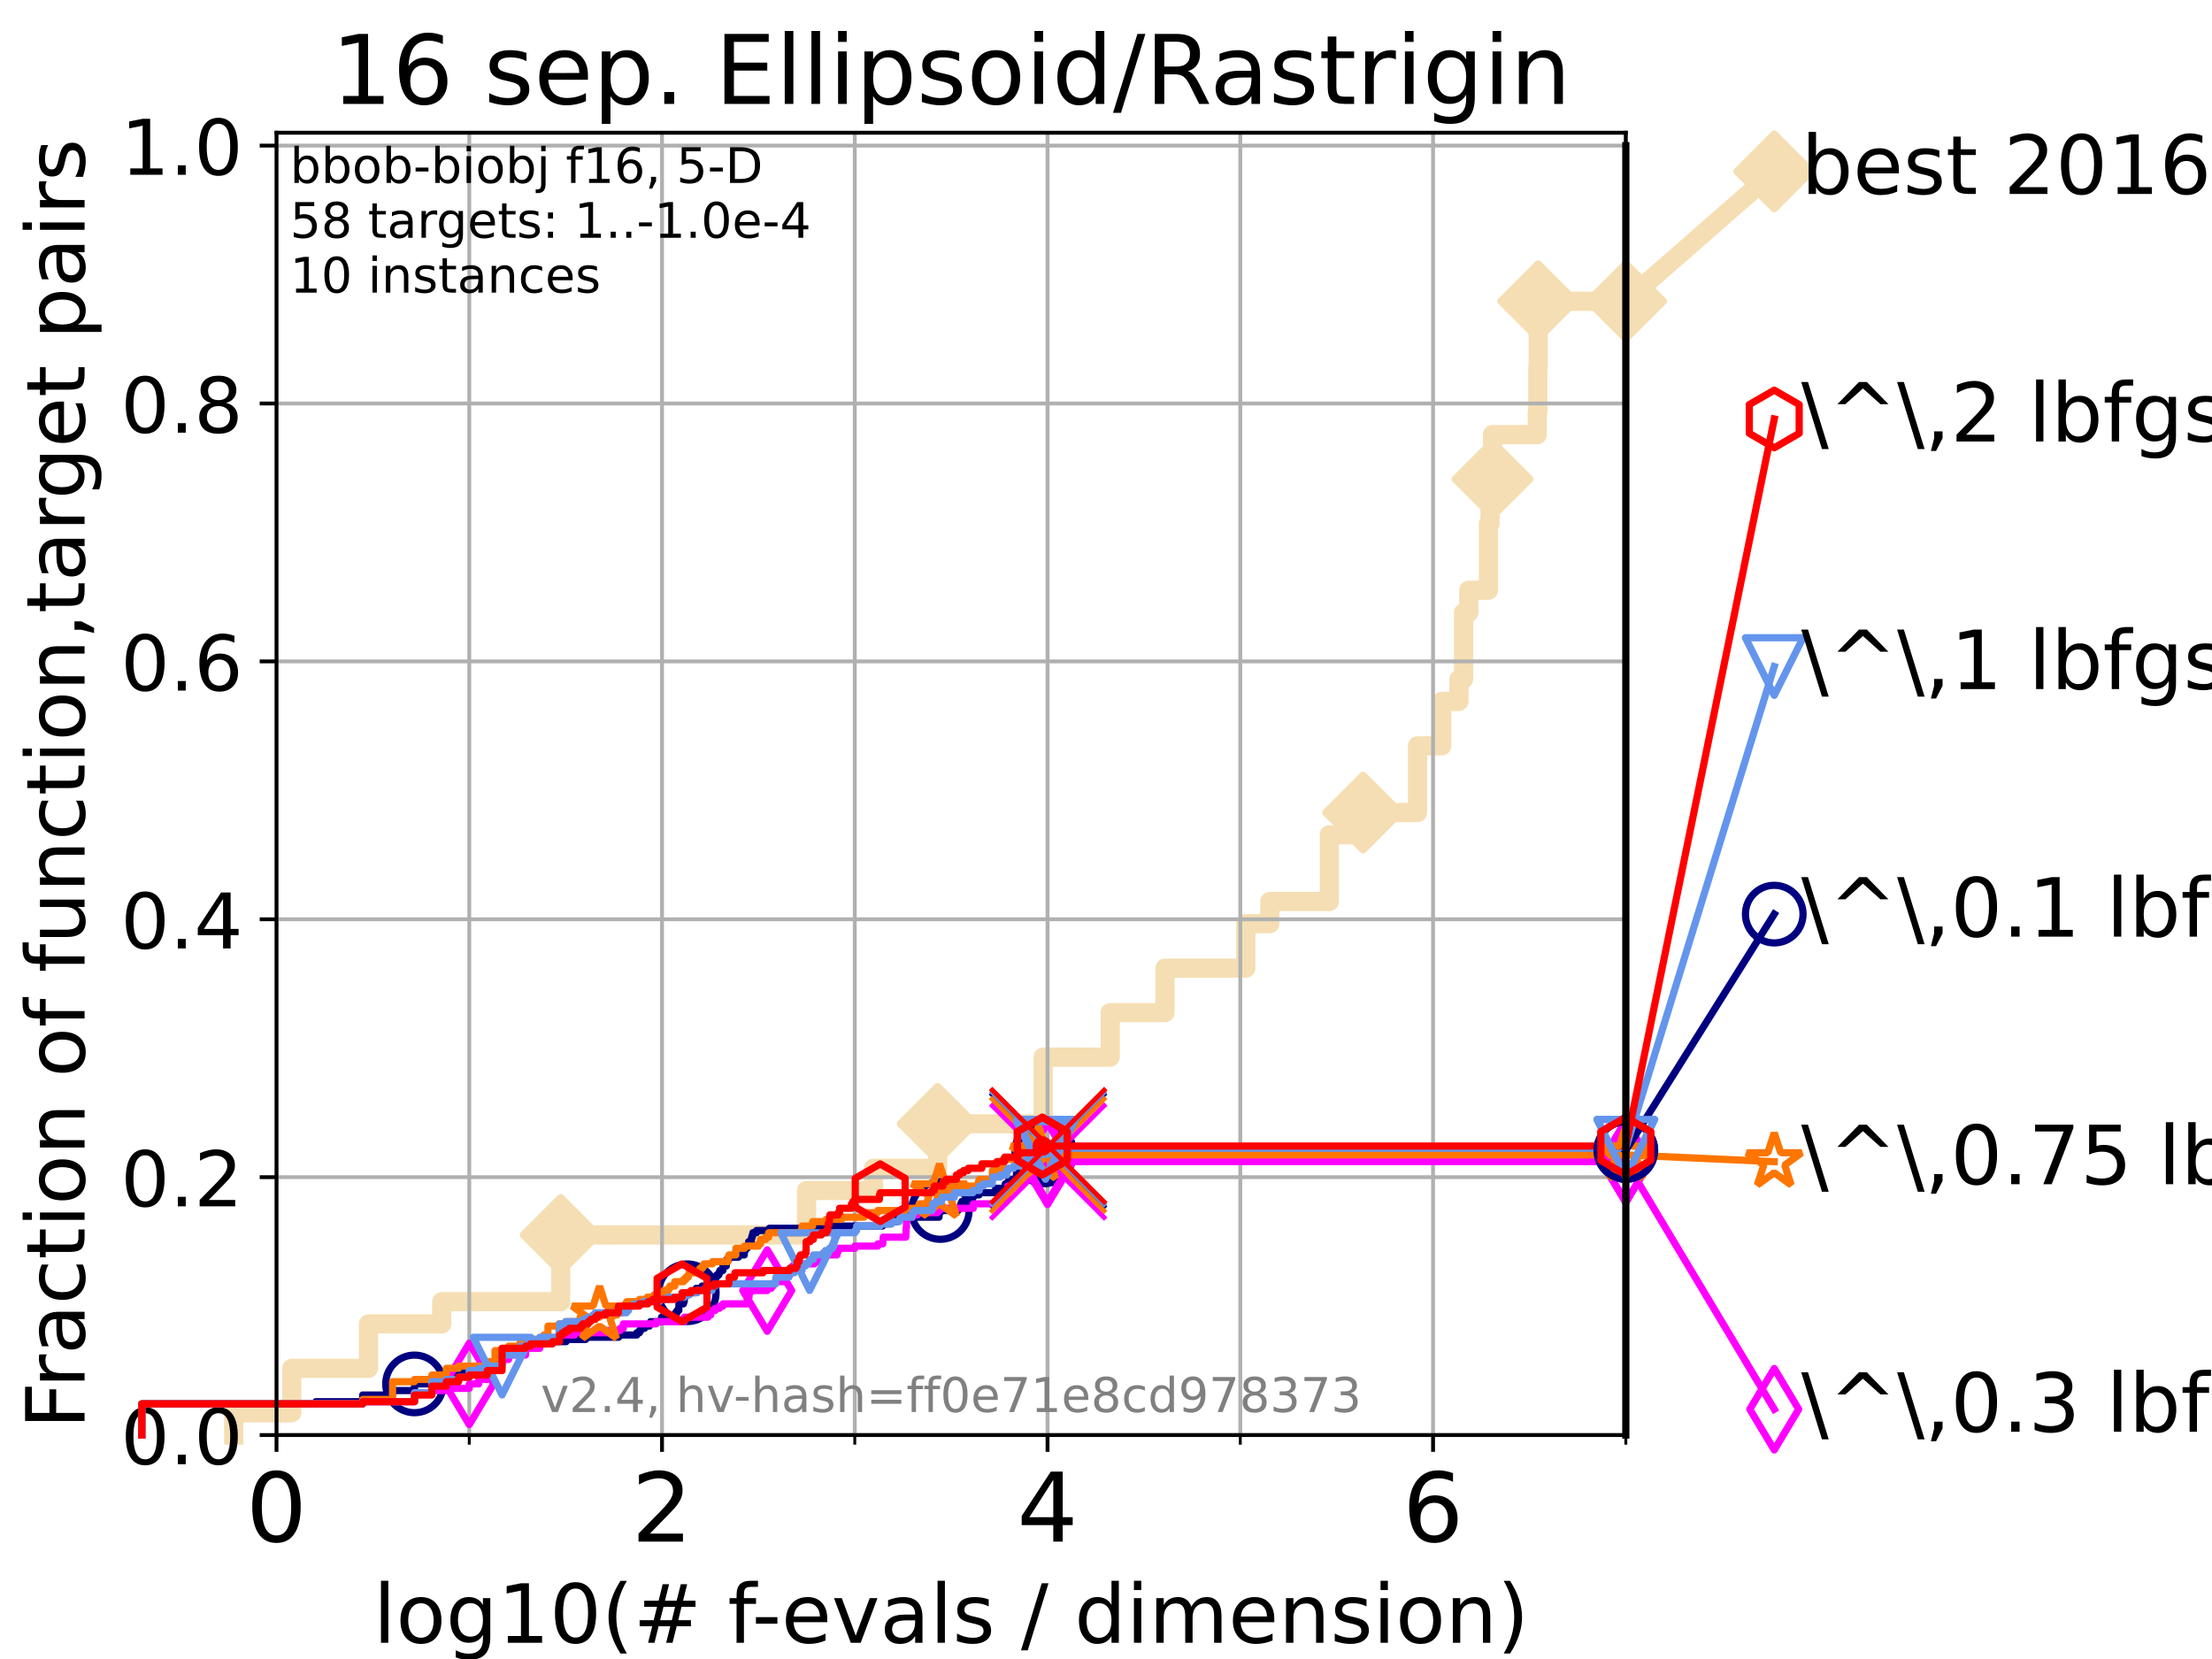 <?xml version="1.0" encoding="utf-8" standalone="no"?>
<!DOCTYPE svg PUBLIC "-//W3C//DTD SVG 1.1//EN"
  "http://www.w3.org/Graphics/SVG/1.1/DTD/svg11.dtd">
<!-- Created with matplotlib (https://matplotlib.org/) -->
<svg height="345.6pt" version="1.1" viewBox="0 0 460.8 345.6" width="460.8pt" xmlns="http://www.w3.org/2000/svg" xmlns:xlink="http://www.w3.org/1999/xlink">
 <defs>
  <style type="text/css">*{stroke-linecap:butt;stroke-linejoin:round;}</style>
 </defs>
 <g id="figure_1">
  <g id="patch_1">
   <path d="M 0 345.6 
L 460.8 345.6 
L 460.8 0 
L 0 0 
z
" style="fill:#ffffff;"/>
  </g>
  <g id="axes_1">
   <g id="patch_2">
    <path d="M 57.6 298.944 
L 338.688 298.944 
L 338.688 27.648 
L 57.6 27.648 
z
" style="fill:#ffffff;"/>
   </g>
   <g id="line2d_1">
    <path d="M 48.692 298.944 
L 48.692 294.313 
L 60.78 294.313 
L 60.78 285.05 
L 76.759 285.05 
L 76.759 275.788 
L 92.027 275.788 
L 92.027 271.157 
L 116.798 271.157 
L 116.798 257.263 
L 168.017 257.263 
L 168.017 248.001 
L 181.977 248.001 
L 181.977 243.37 
L 195.339 243.37 
L 195.339 234.107 
L 217.307 234.107 
L 217.307 220.214 
L 231.273 220.214 
L 231.273 210.951 
L 242.691 210.951 
L 242.691 201.689 
L 259.526 201.689 
L 259.526 192.426 
L 264.52 192.426 
L 264.52 187.795 
L 276.927 187.795 
L 276.927 173.901 
L 283.954 173.901 
L 283.954 169.27 
L 295.301 169.27 
L 295.301 155.377 
L 300.337 155.377 
L 300.337 146.114 
L 303.932 146.114 
L 303.932 141.483 
L 304.888 141.483 
L 304.888 127.589 
L 305.972 127.589 
L 305.972 122.958 
L 310.071 122.958 
L 310.071 109.065 
L 310.408 109.065 
L 310.408 99.802 
L 310.918 99.802 
L 310.918 90.54 
L 320.241 90.54 
L 320.241 85.909 
L 320.357 85.909 
L 320.357 76.646 
L 320.434 76.646 
L 320.434 62.753 
L 338.688 62.753 
" style="fill:none;stroke:#f5deb3;stroke-linecap:square;stroke-width:4;"/>
   </g>
   <g id="line2d_2">
    <defs>
     <path d="M 0 7.778 
L 7.778 0 
L 0 -7.778 
L -7.778 0 
z
" id="mba482167f8" style="stroke:#f5deb3;stroke-linejoin:miter;stroke-width:1.5;"/>
    </defs>
    <g>
     <use style="fill:#f5deb3;stroke:#f5deb3;stroke-linejoin:miter;stroke-width:1.5;" x="116.798" xlink:href="#mba482167f8" y="257.263"/>
     <use style="fill:#f5deb3;stroke:#f5deb3;stroke-linejoin:miter;stroke-width:1.5;" x="195.339" xlink:href="#mba482167f8" y="234.107"/>
     <use style="fill:#f5deb3;stroke:#f5deb3;stroke-linejoin:miter;stroke-width:1.5;" x="283.954" xlink:href="#mba482167f8" y="169.27"/>
     <use style="fill:#f5deb3;stroke:#f5deb3;stroke-linejoin:miter;stroke-width:1.5;" x="310.918" xlink:href="#mba482167f8" y="99.802"/>
     <use style="fill:#f5deb3;stroke:#f5deb3;stroke-linejoin:miter;stroke-width:1.5;" x="320.434" xlink:href="#mba482167f8" y="62.753"/>
     <use style="fill:#f5deb3;stroke:#f5deb3;stroke-linejoin:miter;stroke-width:1.5;" x="338.688" xlink:href="#mba482167f8" y="62.753"/>
    </g>
   </g>
   <g id="line2d_3">
    <path style="fill:none;stroke:#f5deb3;stroke-linecap:square;stroke-width:4;"/>
    <g/>
   </g>
   <g id="line2d_4">
    <path d="M 338.688 62.753 
L 369.608 35.706 
" style="fill:none;stroke:#f5deb3;stroke-linecap:square;stroke-width:4;"/>
    <g>
     <use style="fill:#f5deb3;stroke:#f5deb3;stroke-linejoin:miter;stroke-width:1.5;" x="338.688" xlink:href="#mba482167f8" y="62.753"/>
     <use style="fill:#f5deb3;stroke:#f5deb3;stroke-linejoin:miter;stroke-width:1.5;" x="369.608" xlink:href="#mba482167f8" y="35.706"/>
    </g>
   </g>
   <g id="matplotlib.axis_1">
    <g id="xtick_1">
     <g id="line2d_5">
      <path clip-path="url(#p0b235629d0)" d="M 57.6 298.944 
L 57.6 27.648 
" style="fill:none;stroke:#b0b0b0;stroke-linecap:square;stroke-width:0.8;"/>
     </g>
     <g id="line2d_6">
      <defs>
       <path d="M 0 0 
L 0 3.5 
" id="me2a43cc8b5" style="stroke:#000000;stroke-width:0.8;"/>
      </defs>
      <g>
       <use style="stroke:#000000;stroke-width:0.8;" x="57.6" xlink:href="#me2a43cc8b5" y="298.944"/>
      </g>
     </g>
     <g id="text_1">
      <!-- 0 -->
      <g transform="translate(51.237 321.141)scale(0.2 -0.2)">
       <defs>
        <path d="M 31.781 66.406 
Q 24.172 66.406 20.328 58.906 
Q 16.5 51.422 16.5 36.375 
Q 16.5 21.391 20.328 13.891 
Q 24.172 6.391 31.781 6.391 
Q 39.453 6.391 43.281 13.891 
Q 47.125 21.391 47.125 36.375 
Q 47.125 51.422 43.281 58.906 
Q 39.453 66.406 31.781 66.406 
z
M 31.781 74.219 
Q 44.047 74.219 50.516 64.516 
Q 56.984 54.828 56.984 36.375 
Q 56.984 17.969 50.516 8.266 
Q 44.047 -1.422 31.781 -1.422 
Q 19.531 -1.422 13.062 8.266 
Q 6.594 17.969 6.594 36.375 
Q 6.594 54.828 13.062 64.516 
Q 19.531 74.219 31.781 74.219 
z
" id="DejaVuSans-48"/>
       </defs>
       <use xlink:href="#DejaVuSans-48"/>
      </g>
     </g>
    </g>
    <g id="xtick_2">
     <g id="line2d_7">
      <path clip-path="url(#p0b235629d0)" d="M 137.911 298.944 
L 137.911 27.648 
" style="fill:none;stroke:#b0b0b0;stroke-linecap:square;stroke-width:0.8;"/>
     </g>
     <g id="line2d_8">
      <g>
       <use style="stroke:#000000;stroke-width:0.8;" x="137.911" xlink:href="#me2a43cc8b5" y="298.944"/>
      </g>
     </g>
     <g id="text_2">
      <!-- 2 -->
      <g transform="translate(131.548 321.141)scale(0.2 -0.2)">
       <defs>
        <path d="M 19.188 8.297 
L 53.609 8.297 
L 53.609 0 
L 7.328 0 
L 7.328 8.297 
Q 12.938 14.109 22.625 23.891 
Q 32.328 33.688 34.812 36.531 
Q 39.547 41.844 41.422 45.531 
Q 43.312 49.219 43.312 52.781 
Q 43.312 58.594 39.234 62.25 
Q 35.156 65.922 28.609 65.922 
Q 23.969 65.922 18.812 64.312 
Q 13.672 62.703 7.812 59.422 
L 7.812 69.391 
Q 13.766 71.781 18.938 73 
Q 24.125 74.219 28.422 74.219 
Q 39.75 74.219 46.484 68.547 
Q 53.219 62.891 53.219 53.422 
Q 53.219 48.922 51.531 44.891 
Q 49.859 40.875 45.406 35.406 
Q 44.188 33.984 37.641 27.219 
Q 31.109 20.453 19.188 8.297 
z
" id="DejaVuSans-50"/>
       </defs>
       <use xlink:href="#DejaVuSans-50"/>
      </g>
     </g>
    </g>
    <g id="xtick_3">
     <g id="line2d_9">
      <path clip-path="url(#p0b235629d0)" d="M 218.222 298.944 
L 218.222 27.648 
" style="fill:none;stroke:#b0b0b0;stroke-linecap:square;stroke-width:0.8;"/>
     </g>
     <g id="line2d_10">
      <g>
       <use style="stroke:#000000;stroke-width:0.8;" x="218.222" xlink:href="#me2a43cc8b5" y="298.944"/>
      </g>
     </g>
     <g id="text_3">
      <!-- 4 -->
      <g transform="translate(211.859 321.141)scale(0.2 -0.2)">
       <defs>
        <path d="M 37.797 64.312 
L 12.891 25.391 
L 37.797 25.391 
z
M 35.203 72.906 
L 47.609 72.906 
L 47.609 25.391 
L 58.016 25.391 
L 58.016 17.188 
L 47.609 17.188 
L 47.609 0 
L 37.797 0 
L 37.797 17.188 
L 4.891 17.188 
L 4.891 26.703 
z
" id="DejaVuSans-52"/>
       </defs>
       <use xlink:href="#DejaVuSans-52"/>
      </g>
     </g>
    </g>
    <g id="xtick_4">
     <g id="line2d_11">
      <path clip-path="url(#p0b235629d0)" d="M 298.533 298.944 
L 298.533 27.648 
" style="fill:none;stroke:#b0b0b0;stroke-linecap:square;stroke-width:0.8;"/>
     </g>
     <g id="line2d_12">
      <g>
       <use style="stroke:#000000;stroke-width:0.8;" x="298.533" xlink:href="#me2a43cc8b5" y="298.944"/>
      </g>
     </g>
     <g id="text_4">
      <!-- 6 -->
      <g transform="translate(292.17 321.141)scale(0.2 -0.2)">
       <defs>
        <path d="M 33.016 40.375 
Q 26.375 40.375 22.484 35.828 
Q 18.609 31.297 18.609 23.391 
Q 18.609 15.531 22.484 10.953 
Q 26.375 6.391 33.016 6.391 
Q 39.656 6.391 43.531 10.953 
Q 47.406 15.531 47.406 23.391 
Q 47.406 31.297 43.531 35.828 
Q 39.656 40.375 33.016 40.375 
z
M 52.594 71.297 
L 52.594 62.312 
Q 48.875 64.062 45.094 64.984 
Q 41.312 65.922 37.594 65.922 
Q 27.828 65.922 22.672 59.328 
Q 17.531 52.734 16.797 39.406 
Q 19.672 43.656 24.016 45.922 
Q 28.375 48.188 33.594 48.188 
Q 44.578 48.188 50.953 41.516 
Q 57.328 34.859 57.328 23.391 
Q 57.328 12.156 50.688 5.359 
Q 44.047 -1.422 33.016 -1.422 
Q 20.359 -1.422 13.672 8.266 
Q 6.984 17.969 6.984 36.375 
Q 6.984 53.656 15.188 63.938 
Q 23.391 74.219 37.203 74.219 
Q 40.922 74.219 44.703 73.484 
Q 48.484 72.75 52.594 71.297 
z
" id="DejaVuSans-54"/>
       </defs>
       <use xlink:href="#DejaVuSans-54"/>
      </g>
     </g>
    </g>
    <g id="xtick_5">
     <g id="line2d_13">
      <path clip-path="url(#p0b235629d0)" d="M 97.755 298.944 
L 97.755 27.648 
" style="fill:none;stroke:#b0b0b0;stroke-linecap:square;stroke-width:0.8;"/>
     </g>
     <g id="line2d_14">
      <defs>
       <path d="M 0 0 
L 0 2 
" id="m2f6e4e7a98" style="stroke:#000000;stroke-width:0.6;"/>
      </defs>
      <g>
       <use style="stroke:#000000;stroke-width:0.6;" x="97.755" xlink:href="#m2f6e4e7a98" y="298.944"/>
      </g>
     </g>
    </g>
    <g id="xtick_6">
     <g id="line2d_15">
      <path clip-path="url(#p0b235629d0)" d="M 178.066 298.944 
L 178.066 27.648 
" style="fill:none;stroke:#b0b0b0;stroke-linecap:square;stroke-width:0.8;"/>
     </g>
     <g id="line2d_16">
      <g>
       <use style="stroke:#000000;stroke-width:0.6;" x="178.066" xlink:href="#m2f6e4e7a98" y="298.944"/>
      </g>
     </g>
    </g>
    <g id="xtick_7">
     <g id="line2d_17">
      <path clip-path="url(#p0b235629d0)" d="M 258.377 298.944 
L 258.377 27.648 
" style="fill:none;stroke:#b0b0b0;stroke-linecap:square;stroke-width:0.8;"/>
     </g>
     <g id="line2d_18">
      <g>
       <use style="stroke:#000000;stroke-width:0.6;" x="258.377" xlink:href="#m2f6e4e7a98" y="298.944"/>
      </g>
     </g>
    </g>
    <g id="xtick_8">
     <g id="line2d_19">
      <path clip-path="url(#p0b235629d0)" d="M 338.688 298.944 
L 338.688 27.648 
" style="fill:none;stroke:#b0b0b0;stroke-linecap:square;stroke-width:0.8;"/>
     </g>
     <g id="line2d_20">
      <g>
       <use style="stroke:#000000;stroke-width:0.6;" x="338.688" xlink:href="#m2f6e4e7a98" y="298.944"/>
      </g>
     </g>
    </g>
    <g id="text_5">
     <!-- log10(# f-evals / dimension) -->
     <g transform="translate(77.764 342.218)scale(0.17 -0.17)">
      <defs>
       <path d="M 9.422 75.984 
L 18.406 75.984 
L 18.406 0 
L 9.422 0 
z
" id="DejaVuSans-108"/>
       <path d="M 30.609 48.391 
Q 23.391 48.391 19.188 42.75 
Q 14.984 37.109 14.984 27.297 
Q 14.984 17.484 19.156 11.844 
Q 23.344 6.203 30.609 6.203 
Q 37.797 6.203 41.984 11.859 
Q 46.188 17.531 46.188 27.297 
Q 46.188 37.016 41.984 42.703 
Q 37.797 48.391 30.609 48.391 
z
M 30.609 56 
Q 42.328 56 49.016 48.375 
Q 55.719 40.766 55.719 27.297 
Q 55.719 13.875 49.016 6.219 
Q 42.328 -1.422 30.609 -1.422 
Q 18.844 -1.422 12.172 6.219 
Q 5.516 13.875 5.516 27.297 
Q 5.516 40.766 12.172 48.375 
Q 18.844 56 30.609 56 
z
" id="DejaVuSans-111"/>
       <path d="M 45.406 27.984 
Q 45.406 37.75 41.375 43.109 
Q 37.359 48.484 30.078 48.484 
Q 22.859 48.484 18.828 43.109 
Q 14.797 37.75 14.797 27.984 
Q 14.797 18.266 18.828 12.891 
Q 22.859 7.516 30.078 7.516 
Q 37.359 7.516 41.375 12.891 
Q 45.406 18.266 45.406 27.984 
z
M 54.391 6.781 
Q 54.391 -7.172 48.188 -13.984 
Q 42 -20.797 29.203 -20.797 
Q 24.469 -20.797 20.266 -20.094 
Q 16.062 -19.391 12.109 -17.922 
L 12.109 -9.188 
Q 16.062 -11.328 19.922 -12.344 
Q 23.781 -13.375 27.781 -13.375 
Q 36.625 -13.375 41.016 -8.766 
Q 45.406 -4.156 45.406 5.172 
L 45.406 9.625 
Q 42.625 4.781 38.281 2.391 
Q 33.938 0 27.875 0 
Q 17.828 0 11.672 7.656 
Q 5.516 15.328 5.516 27.984 
Q 5.516 40.672 11.672 48.328 
Q 17.828 56 27.875 56 
Q 33.938 56 38.281 53.609 
Q 42.625 51.219 45.406 46.391 
L 45.406 54.688 
L 54.391 54.688 
z
" id="DejaVuSans-103"/>
       <path d="M 12.406 8.297 
L 28.516 8.297 
L 28.516 63.922 
L 10.984 60.406 
L 10.984 69.391 
L 28.422 72.906 
L 38.281 72.906 
L 38.281 8.297 
L 54.391 8.297 
L 54.391 0 
L 12.406 0 
z
" id="DejaVuSans-49"/>
       <path d="M 31 75.875 
Q 24.469 64.656 21.281 53.656 
Q 18.109 42.672 18.109 31.391 
Q 18.109 20.125 21.312 9.062 
Q 24.516 -2 31 -13.188 
L 23.188 -13.188 
Q 15.875 -1.703 12.234 9.375 
Q 8.594 20.453 8.594 31.391 
Q 8.594 42.281 12.203 53.312 
Q 15.828 64.359 23.188 75.875 
z
" id="DejaVuSans-40"/>
       <path d="M 51.125 44 
L 36.922 44 
L 32.812 27.688 
L 47.125 27.688 
z
M 43.797 71.781 
L 38.719 51.516 
L 52.984 51.516 
L 58.109 71.781 
L 65.922 71.781 
L 60.891 51.516 
L 76.125 51.516 
L 76.125 44 
L 58.984 44 
L 54.984 27.688 
L 70.516 27.688 
L 70.516 20.219 
L 53.078 20.219 
L 48 0 
L 40.188 0 
L 45.219 20.219 
L 30.906 20.219 
L 25.875 0 
L 18.016 0 
L 23.094 20.219 
L 7.719 20.219 
L 7.719 27.688 
L 24.906 27.688 
L 29 44 
L 13.281 44 
L 13.281 51.516 
L 30.906 51.516 
L 35.891 71.781 
z
" id="DejaVuSans-35"/>
       <path id="DejaVuSans-32"/>
       <path d="M 37.109 75.984 
L 37.109 68.5 
L 28.516 68.5 
Q 23.688 68.5 21.797 66.547 
Q 19.922 64.594 19.922 59.516 
L 19.922 54.688 
L 34.719 54.688 
L 34.719 47.703 
L 19.922 47.703 
L 19.922 0 
L 10.891 0 
L 10.891 47.703 
L 2.297 47.703 
L 2.297 54.688 
L 10.891 54.688 
L 10.891 58.5 
Q 10.891 67.625 15.141 71.797 
Q 19.391 75.984 28.609 75.984 
z
" id="DejaVuSans-102"/>
       <path d="M 4.891 31.391 
L 31.203 31.391 
L 31.203 23.391 
L 4.891 23.391 
z
" id="DejaVuSans-45"/>
       <path d="M 56.203 29.594 
L 56.203 25.203 
L 14.891 25.203 
Q 15.484 15.922 20.484 11.062 
Q 25.484 6.203 34.422 6.203 
Q 39.594 6.203 44.453 7.469 
Q 49.312 8.734 54.109 11.281 
L 54.109 2.781 
Q 49.266 0.734 44.188 -0.344 
Q 39.109 -1.422 33.891 -1.422 
Q 20.797 -1.422 13.156 6.188 
Q 5.516 13.812 5.516 26.812 
Q 5.516 40.234 12.766 48.109 
Q 20.016 56 32.328 56 
Q 43.359 56 49.781 48.891 
Q 56.203 41.797 56.203 29.594 
z
M 47.219 32.234 
Q 47.125 39.594 43.094 43.984 
Q 39.062 48.391 32.422 48.391 
Q 24.906 48.391 20.391 44.141 
Q 15.875 39.891 15.188 32.172 
z
" id="DejaVuSans-101"/>
       <path d="M 2.984 54.688 
L 12.5 54.688 
L 29.594 8.797 
L 46.688 54.688 
L 56.203 54.688 
L 35.688 0 
L 23.484 0 
z
" id="DejaVuSans-118"/>
       <path d="M 34.281 27.484 
Q 23.391 27.484 19.188 25 
Q 14.984 22.516 14.984 16.5 
Q 14.984 11.719 18.141 8.906 
Q 21.297 6.109 26.703 6.109 
Q 34.188 6.109 38.703 11.406 
Q 43.219 16.703 43.219 25.484 
L 43.219 27.484 
z
M 52.203 31.203 
L 52.203 0 
L 43.219 0 
L 43.219 8.297 
Q 40.141 3.328 35.547 0.953 
Q 30.953 -1.422 24.312 -1.422 
Q 15.922 -1.422 10.953 3.297 
Q 6 8.016 6 15.922 
Q 6 25.141 12.172 29.828 
Q 18.359 34.516 30.609 34.516 
L 43.219 34.516 
L 43.219 35.406 
Q 43.219 41.609 39.141 45 
Q 35.062 48.391 27.688 48.391 
Q 23 48.391 18.547 47.266 
Q 14.109 46.141 10.016 43.891 
L 10.016 52.203 
Q 14.938 54.109 19.578 55.047 
Q 24.219 56 28.609 56 
Q 40.484 56 46.344 49.844 
Q 52.203 43.703 52.203 31.203 
z
" id="DejaVuSans-97"/>
       <path d="M 44.281 53.078 
L 44.281 44.578 
Q 40.484 46.531 36.375 47.5 
Q 32.281 48.484 27.875 48.484 
Q 21.188 48.484 17.844 46.438 
Q 14.5 44.391 14.5 40.281 
Q 14.5 37.156 16.891 35.375 
Q 19.281 33.594 26.516 31.984 
L 29.594 31.297 
Q 39.156 29.25 43.188 25.516 
Q 47.219 21.781 47.219 15.094 
Q 47.219 7.469 41.188 3.016 
Q 35.156 -1.422 24.609 -1.422 
Q 20.219 -1.422 15.453 -0.562 
Q 10.688 0.297 5.422 2 
L 5.422 11.281 
Q 10.406 8.688 15.234 7.391 
Q 20.062 6.109 24.812 6.109 
Q 31.156 6.109 34.562 8.281 
Q 37.984 10.453 37.984 14.406 
Q 37.984 18.062 35.516 20.016 
Q 33.062 21.969 24.703 23.781 
L 21.578 24.516 
Q 13.234 26.266 9.516 29.906 
Q 5.812 33.547 5.812 39.891 
Q 5.812 47.609 11.281 51.797 
Q 16.75 56 26.812 56 
Q 31.781 56 36.172 55.266 
Q 40.578 54.547 44.281 53.078 
z
" id="DejaVuSans-115"/>
       <path d="M 25.391 72.906 
L 33.688 72.906 
L 8.297 -9.281 
L 0 -9.281 
z
" id="DejaVuSans-47"/>
       <path d="M 45.406 46.391 
L 45.406 75.984 
L 54.391 75.984 
L 54.391 0 
L 45.406 0 
L 45.406 8.203 
Q 42.578 3.328 38.25 0.953 
Q 33.938 -1.422 27.875 -1.422 
Q 17.969 -1.422 11.734 6.484 
Q 5.516 14.406 5.516 27.297 
Q 5.516 40.188 11.734 48.094 
Q 17.969 56 27.875 56 
Q 33.938 56 38.25 53.625 
Q 42.578 51.266 45.406 46.391 
z
M 14.797 27.297 
Q 14.797 17.391 18.875 11.75 
Q 22.953 6.109 30.078 6.109 
Q 37.203 6.109 41.297 11.75 
Q 45.406 17.391 45.406 27.297 
Q 45.406 37.203 41.297 42.844 
Q 37.203 48.484 30.078 48.484 
Q 22.953 48.484 18.875 42.844 
Q 14.797 37.203 14.797 27.297 
z
" id="DejaVuSans-100"/>
       <path d="M 9.422 54.688 
L 18.406 54.688 
L 18.406 0 
L 9.422 0 
z
M 9.422 75.984 
L 18.406 75.984 
L 18.406 64.594 
L 9.422 64.594 
z
" id="DejaVuSans-105"/>
       <path d="M 52 44.188 
Q 55.375 50.25 60.062 53.125 
Q 64.75 56 71.094 56 
Q 79.641 56 84.281 50.016 
Q 88.922 44.047 88.922 33.016 
L 88.922 0 
L 79.891 0 
L 79.891 32.719 
Q 79.891 40.578 77.094 44.375 
Q 74.312 48.188 68.609 48.188 
Q 61.625 48.188 57.562 43.547 
Q 53.516 38.922 53.516 30.906 
L 53.516 0 
L 44.484 0 
L 44.484 32.719 
Q 44.484 40.625 41.703 44.406 
Q 38.922 48.188 33.109 48.188 
Q 26.219 48.188 22.156 43.531 
Q 18.109 38.875 18.109 30.906 
L 18.109 0 
L 9.078 0 
L 9.078 54.688 
L 18.109 54.688 
L 18.109 46.188 
Q 21.188 51.219 25.484 53.609 
Q 29.781 56 35.688 56 
Q 41.656 56 45.828 52.969 
Q 50 49.953 52 44.188 
z
" id="DejaVuSans-109"/>
       <path d="M 54.891 33.016 
L 54.891 0 
L 45.906 0 
L 45.906 32.719 
Q 45.906 40.484 42.875 44.328 
Q 39.844 48.188 33.797 48.188 
Q 26.516 48.188 22.312 43.547 
Q 18.109 38.922 18.109 30.906 
L 18.109 0 
L 9.078 0 
L 9.078 54.688 
L 18.109 54.688 
L 18.109 46.188 
Q 21.344 51.125 25.703 53.562 
Q 30.078 56 35.797 56 
Q 45.219 56 50.047 50.172 
Q 54.891 44.344 54.891 33.016 
z
" id="DejaVuSans-110"/>
       <path d="M 8.016 75.875 
L 15.828 75.875 
Q 23.141 64.359 26.781 53.312 
Q 30.422 42.281 30.422 31.391 
Q 30.422 20.453 26.781 9.375 
Q 23.141 -1.703 15.828 -13.188 
L 8.016 -13.188 
Q 14.5 -2 17.703 9.062 
Q 20.906 20.125 20.906 31.391 
Q 20.906 42.672 17.703 53.656 
Q 14.5 64.656 8.016 75.875 
z
" id="DejaVuSans-41"/>
      </defs>
      <use xlink:href="#DejaVuSans-108"/>
      <use x="27.783" xlink:href="#DejaVuSans-111"/>
      <use x="88.965" xlink:href="#DejaVuSans-103"/>
      <use x="152.441" xlink:href="#DejaVuSans-49"/>
      <use x="216.064" xlink:href="#DejaVuSans-48"/>
      <use x="279.688" xlink:href="#DejaVuSans-40"/>
      <use x="318.701" xlink:href="#DejaVuSans-35"/>
      <use x="402.49" xlink:href="#DejaVuSans-32"/>
      <use x="434.277" xlink:href="#DejaVuSans-102"/>
      <use x="463.982" xlink:href="#DejaVuSans-45"/>
      <use x="500.066" xlink:href="#DejaVuSans-101"/>
      <use x="561.59" xlink:href="#DejaVuSans-118"/>
      <use x="620.77" xlink:href="#DejaVuSans-97"/>
      <use x="682.049" xlink:href="#DejaVuSans-108"/>
      <use x="709.832" xlink:href="#DejaVuSans-115"/>
      <use x="761.932" xlink:href="#DejaVuSans-32"/>
      <use x="793.719" xlink:href="#DejaVuSans-47"/>
      <use x="827.41" xlink:href="#DejaVuSans-32"/>
      <use x="859.197" xlink:href="#DejaVuSans-100"/>
      <use x="922.674" xlink:href="#DejaVuSans-105"/>
      <use x="950.457" xlink:href="#DejaVuSans-109"/>
      <use x="1047.869" xlink:href="#DejaVuSans-101"/>
      <use x="1109.393" xlink:href="#DejaVuSans-110"/>
      <use x="1172.771" xlink:href="#DejaVuSans-115"/>
      <use x="1224.871" xlink:href="#DejaVuSans-105"/>
      <use x="1252.654" xlink:href="#DejaVuSans-111"/>
      <use x="1313.836" xlink:href="#DejaVuSans-110"/>
      <use x="1377.215" xlink:href="#DejaVuSans-41"/>
     </g>
    </g>
   </g>
   <g id="matplotlib.axis_2">
    <g id="ytick_1">
     <g id="line2d_21">
      <path clip-path="url(#p0b235629d0)" d="M 57.6 298.944 
L 338.688 298.944 
" style="fill:none;stroke:#b0b0b0;stroke-linecap:square;stroke-width:0.8;"/>
     </g>
     <g id="line2d_22">
      <defs>
       <path d="M 0 0 
L -3.5 0 
" id="m9678b11083" style="stroke:#000000;stroke-width:0.8;"/>
      </defs>
      <g>
       <use style="stroke:#000000;stroke-width:0.8;" x="57.6" xlink:href="#m9678b11083" y="298.944"/>
      </g>
     </g>
     <g id="text_6">
      <!-- 0.0 -->
      <g transform="translate(25.155 305.023)scale(0.16 -0.16)">
       <defs>
        <path d="M 10.688 12.406 
L 21 12.406 
L 21 0 
L 10.688 0 
z
" id="DejaVuSans-46"/>
       </defs>
       <use xlink:href="#DejaVuSans-48"/>
       <use x="63.623" xlink:href="#DejaVuSans-46"/>
       <use x="95.41" xlink:href="#DejaVuSans-48"/>
      </g>
     </g>
    </g>
    <g id="ytick_2">
     <g id="line2d_23">
      <path clip-path="url(#p0b235629d0)" d="M 57.6 245.222 
L 338.688 245.222 
" style="fill:none;stroke:#b0b0b0;stroke-linecap:square;stroke-width:0.8;"/>
     </g>
     <g id="line2d_24">
      <g>
       <use style="stroke:#000000;stroke-width:0.8;" x="57.6" xlink:href="#m9678b11083" y="245.222"/>
      </g>
     </g>
     <g id="text_7">
      <!-- 0.2 -->
      <g transform="translate(25.155 251.301)scale(0.16 -0.16)">
       <use xlink:href="#DejaVuSans-48"/>
       <use x="63.623" xlink:href="#DejaVuSans-46"/>
       <use x="95.41" xlink:href="#DejaVuSans-50"/>
      </g>
     </g>
    </g>
    <g id="ytick_3">
     <g id="line2d_25">
      <path clip-path="url(#p0b235629d0)" d="M 57.6 191.5 
L 338.688 191.5 
" style="fill:none;stroke:#b0b0b0;stroke-linecap:square;stroke-width:0.8;"/>
     </g>
     <g id="line2d_26">
      <g>
       <use style="stroke:#000000;stroke-width:0.8;" x="57.6" xlink:href="#m9678b11083" y="191.5"/>
      </g>
     </g>
     <g id="text_8">
      <!-- 0.4 -->
      <g transform="translate(25.155 197.579)scale(0.16 -0.16)">
       <use xlink:href="#DejaVuSans-48"/>
       <use x="63.623" xlink:href="#DejaVuSans-46"/>
       <use x="95.41" xlink:href="#DejaVuSans-52"/>
      </g>
     </g>
    </g>
    <g id="ytick_4">
     <g id="line2d_27">
      <path clip-path="url(#p0b235629d0)" d="M 57.6 137.778 
L 338.688 137.778 
" style="fill:none;stroke:#b0b0b0;stroke-linecap:square;stroke-width:0.8;"/>
     </g>
     <g id="line2d_28">
      <g>
       <use style="stroke:#000000;stroke-width:0.8;" x="57.6" xlink:href="#m9678b11083" y="137.778"/>
      </g>
     </g>
     <g id="text_9">
      <!-- 0.6 -->
      <g transform="translate(25.155 143.857)scale(0.16 -0.16)">
       <use xlink:href="#DejaVuSans-48"/>
       <use x="63.623" xlink:href="#DejaVuSans-46"/>
       <use x="95.41" xlink:href="#DejaVuSans-54"/>
      </g>
     </g>
    </g>
    <g id="ytick_5">
     <g id="line2d_29">
      <path clip-path="url(#p0b235629d0)" d="M 57.6 84.056 
L 338.688 84.056 
" style="fill:none;stroke:#b0b0b0;stroke-linecap:square;stroke-width:0.8;"/>
     </g>
     <g id="line2d_30">
      <g>
       <use style="stroke:#000000;stroke-width:0.8;" x="57.6" xlink:href="#m9678b11083" y="84.056"/>
      </g>
     </g>
     <g id="text_10">
      <!-- 0.8 -->
      <g transform="translate(25.155 90.135)scale(0.16 -0.16)">
       <defs>
        <path d="M 31.781 34.625 
Q 24.75 34.625 20.719 30.859 
Q 16.703 27.094 16.703 20.516 
Q 16.703 13.922 20.719 10.156 
Q 24.75 6.391 31.781 6.391 
Q 38.812 6.391 42.859 10.172 
Q 46.922 13.969 46.922 20.516 
Q 46.922 27.094 42.891 30.859 
Q 38.875 34.625 31.781 34.625 
z
M 21.922 38.812 
Q 15.578 40.375 12.031 44.719 
Q 8.5 49.078 8.5 55.328 
Q 8.5 64.062 14.719 69.141 
Q 20.953 74.219 31.781 74.219 
Q 42.672 74.219 48.875 69.141 
Q 55.078 64.062 55.078 55.328 
Q 55.078 49.078 51.531 44.719 
Q 48 40.375 41.703 38.812 
Q 48.828 37.156 52.797 32.312 
Q 56.781 27.484 56.781 20.516 
Q 56.781 9.906 50.312 4.234 
Q 43.844 -1.422 31.781 -1.422 
Q 19.734 -1.422 13.25 4.234 
Q 6.781 9.906 6.781 20.516 
Q 6.781 27.484 10.781 32.312 
Q 14.797 37.156 21.922 38.812 
z
M 18.312 54.391 
Q 18.312 48.734 21.844 45.562 
Q 25.391 42.391 31.781 42.391 
Q 38.141 42.391 41.719 45.562 
Q 45.312 48.734 45.312 54.391 
Q 45.312 60.062 41.719 63.234 
Q 38.141 66.406 31.781 66.406 
Q 25.391 66.406 21.844 63.234 
Q 18.312 60.062 18.312 54.391 
z
" id="DejaVuSans-56"/>
       </defs>
       <use xlink:href="#DejaVuSans-48"/>
       <use x="63.623" xlink:href="#DejaVuSans-46"/>
       <use x="95.41" xlink:href="#DejaVuSans-56"/>
      </g>
     </g>
    </g>
    <g id="ytick_6">
     <g id="line2d_31">
      <path clip-path="url(#p0b235629d0)" d="M 57.6 30.334 
L 338.688 30.334 
" style="fill:none;stroke:#b0b0b0;stroke-linecap:square;stroke-width:0.8;"/>
     </g>
     <g id="line2d_32">
      <g>
       <use style="stroke:#000000;stroke-width:0.8;" x="57.6" xlink:href="#m9678b11083" y="30.334"/>
      </g>
     </g>
     <g id="text_11">
      <!-- 1.0 -->
      <g transform="translate(25.155 36.413)scale(0.16 -0.16)">
       <use xlink:href="#DejaVuSans-49"/>
       <use x="63.623" xlink:href="#DejaVuSans-46"/>
       <use x="95.41" xlink:href="#DejaVuSans-48"/>
      </g>
     </g>
    </g>
    <g id="text_12">
     <!-- Fraction of function,target pairs -->
     <g transform="translate(17.62 297.681)rotate(-90)scale(0.17 -0.17)">
      <defs>
       <path d="M 9.812 72.906 
L 51.703 72.906 
L 51.703 64.594 
L 19.672 64.594 
L 19.672 43.109 
L 48.578 43.109 
L 48.578 34.812 
L 19.672 34.812 
L 19.672 0 
L 9.812 0 
z
" id="DejaVuSans-70"/>
       <path d="M 41.109 46.297 
Q 39.594 47.172 37.812 47.578 
Q 36.031 48 33.891 48 
Q 26.266 48 22.188 43.047 
Q 18.109 38.094 18.109 28.812 
L 18.109 0 
L 9.078 0 
L 9.078 54.688 
L 18.109 54.688 
L 18.109 46.188 
Q 20.953 51.172 25.484 53.578 
Q 30.031 56 36.531 56 
Q 37.453 56 38.578 55.875 
Q 39.703 55.766 41.062 55.516 
z
" id="DejaVuSans-114"/>
       <path d="M 48.781 52.594 
L 48.781 44.188 
Q 44.969 46.297 41.141 47.344 
Q 37.312 48.391 33.406 48.391 
Q 24.656 48.391 19.812 42.844 
Q 14.984 37.312 14.984 27.297 
Q 14.984 17.281 19.812 11.734 
Q 24.656 6.203 33.406 6.203 
Q 37.312 6.203 41.141 7.25 
Q 44.969 8.297 48.781 10.406 
L 48.781 2.094 
Q 45.016 0.344 40.984 -0.531 
Q 36.969 -1.422 32.422 -1.422 
Q 20.062 -1.422 12.781 6.344 
Q 5.516 14.109 5.516 27.297 
Q 5.516 40.672 12.859 48.328 
Q 20.219 56 33.016 56 
Q 37.156 56 41.109 55.141 
Q 45.062 54.297 48.781 52.594 
z
" id="DejaVuSans-99"/>
       <path d="M 18.312 70.219 
L 18.312 54.688 
L 36.812 54.688 
L 36.812 47.703 
L 18.312 47.703 
L 18.312 18.016 
Q 18.312 11.328 20.141 9.422 
Q 21.969 7.516 27.594 7.516 
L 36.812 7.516 
L 36.812 0 
L 27.594 0 
Q 17.188 0 13.234 3.875 
Q 9.281 7.766 9.281 18.016 
L 9.281 47.703 
L 2.688 47.703 
L 2.688 54.688 
L 9.281 54.688 
L 9.281 70.219 
z
" id="DejaVuSans-116"/>
       <path d="M 8.5 21.578 
L 8.5 54.688 
L 17.484 54.688 
L 17.484 21.922 
Q 17.484 14.156 20.5 10.266 
Q 23.531 6.391 29.594 6.391 
Q 36.859 6.391 41.078 11.031 
Q 45.312 15.672 45.312 23.688 
L 45.312 54.688 
L 54.297 54.688 
L 54.297 0 
L 45.312 0 
L 45.312 8.406 
Q 42.047 3.422 37.719 1 
Q 33.406 -1.422 27.688 -1.422 
Q 18.266 -1.422 13.375 4.438 
Q 8.5 10.297 8.5 21.578 
z
M 31.109 56 
z
" id="DejaVuSans-117"/>
       <path d="M 11.719 12.406 
L 22.016 12.406 
L 22.016 4 
L 14.016 -11.625 
L 7.719 -11.625 
L 11.719 4 
z
" id="DejaVuSans-44"/>
       <path d="M 18.109 8.203 
L 18.109 -20.797 
L 9.078 -20.797 
L 9.078 54.688 
L 18.109 54.688 
L 18.109 46.391 
Q 20.953 51.266 25.266 53.625 
Q 29.594 56 35.594 56 
Q 45.562 56 51.781 48.094 
Q 58.016 40.188 58.016 27.297 
Q 58.016 14.406 51.781 6.484 
Q 45.562 -1.422 35.594 -1.422 
Q 29.594 -1.422 25.266 0.953 
Q 20.953 3.328 18.109 8.203 
z
M 48.688 27.297 
Q 48.688 37.203 44.609 42.844 
Q 40.531 48.484 33.406 48.484 
Q 26.266 48.484 22.188 42.844 
Q 18.109 37.203 18.109 27.297 
Q 18.109 17.391 22.188 11.75 
Q 26.266 6.109 33.406 6.109 
Q 40.531 6.109 44.609 11.75 
Q 48.688 17.391 48.688 27.297 
z
" id="DejaVuSans-112"/>
      </defs>
      <use xlink:href="#DejaVuSans-70"/>
      <use x="50.27" xlink:href="#DejaVuSans-114"/>
      <use x="91.383" xlink:href="#DejaVuSans-97"/>
      <use x="152.662" xlink:href="#DejaVuSans-99"/>
      <use x="207.643" xlink:href="#DejaVuSans-116"/>
      <use x="246.852" xlink:href="#DejaVuSans-105"/>
      <use x="274.635" xlink:href="#DejaVuSans-111"/>
      <use x="335.816" xlink:href="#DejaVuSans-110"/>
      <use x="399.195" xlink:href="#DejaVuSans-32"/>
      <use x="430.982" xlink:href="#DejaVuSans-111"/>
      <use x="492.164" xlink:href="#DejaVuSans-102"/>
      <use x="527.369" xlink:href="#DejaVuSans-32"/>
      <use x="559.156" xlink:href="#DejaVuSans-102"/>
      <use x="594.361" xlink:href="#DejaVuSans-117"/>
      <use x="657.74" xlink:href="#DejaVuSans-110"/>
      <use x="721.119" xlink:href="#DejaVuSans-99"/>
      <use x="776.1" xlink:href="#DejaVuSans-116"/>
      <use x="815.309" xlink:href="#DejaVuSans-105"/>
      <use x="843.092" xlink:href="#DejaVuSans-111"/>
      <use x="904.273" xlink:href="#DejaVuSans-110"/>
      <use x="967.652" xlink:href="#DejaVuSans-44"/>
      <use x="999.439" xlink:href="#DejaVuSans-116"/>
      <use x="1038.648" xlink:href="#DejaVuSans-97"/>
      <use x="1099.928" xlink:href="#DejaVuSans-114"/>
      <use x="1139.291" xlink:href="#DejaVuSans-103"/>
      <use x="1202.768" xlink:href="#DejaVuSans-101"/>
      <use x="1264.291" xlink:href="#DejaVuSans-116"/>
      <use x="1303.5" xlink:href="#DejaVuSans-32"/>
      <use x="1335.287" xlink:href="#DejaVuSans-112"/>
      <use x="1398.764" xlink:href="#DejaVuSans-97"/>
      <use x="1460.043" xlink:href="#DejaVuSans-105"/>
      <use x="1487.826" xlink:href="#DejaVuSans-114"/>
      <use x="1528.939" xlink:href="#DejaVuSans-115"/>
     </g>
    </g>
   </g>
   <g id="line2d_33">
    <defs>
     <path d="M 0 1.5 
C 0.398 1.5 0.779 1.342 1.061 1.061 
C 1.342 0.779 1.5 0.398 1.5 0 
C 1.5 -0.398 1.342 -0.779 1.061 -1.061 
C 0.779 -1.342 0.398 -1.5 0 -1.5 
C -0.398 -1.5 -0.779 -1.342 -1.061 -1.061 
C -1.342 -0.779 -1.5 -0.398 -1.5 0 
C -1.5 0.398 -1.342 0.779 -1.061 1.061 
C -0.779 1.342 -0.398 1.5 0 1.5 
z
" id="mb4a111e2b3" style="stroke:#f5deb3;"/>
    </defs>
    <g>
     <use style="fill:#f5deb3;stroke:#f5deb3;" x="320.434" xlink:href="#mb4a111e2b3" y="62.753"/>
     <use style="fill:#f5deb3;stroke:#f5deb3;" x="320.434" xlink:href="#mb4a111e2b3" y="62.753"/>
    </g>
   </g>
   <g id="line2d_34">
    <defs>
     <path d="M 0 1.5 
C 0.398 1.5 0.779 1.342 1.061 1.061 
C 1.342 0.779 1.5 0.398 1.5 0 
C 1.5 -0.398 1.342 -0.779 1.061 -1.061 
C 0.779 -1.342 0.398 -1.5 0 -1.5 
C -0.398 -1.5 -0.779 -1.342 -1.061 -1.061 
C -1.342 -0.779 -1.5 -0.398 -1.5 0 
C -1.5 0.398 -1.342 0.779 -1.061 1.061 
C -0.779 1.342 -0.398 1.5 0 1.5 
z
" id="mdf0409c07c" style="stroke:#000080;"/>
    </defs>
    <g>
     <use style="fill:#000080;stroke:#000080;" x="217.475" xlink:href="#mdf0409c07c" y="239.665"/>
     <use style="fill:#000080;stroke:#000080;" x="217.475" xlink:href="#mdf0409c07c" y="239.665"/>
    </g>
   </g>
   <g id="line2d_35">
    <path d="M 29.533 298.944 
L 29.533 292.46 
L 65.797 292.46 
L 65.797 291.997 
L 75.556 291.997 
L 75.556 290.608 
L 81.776 290.608 
L 81.776 289.682 
L 86.351 289.682 
L 86.351 288.292 
L 89.973 288.292 
L 89.973 287.366 
L 92.969 287.366 
L 92.969 286.903 
L 95.526 286.903 
L 95.526 285.977 
L 97.755 285.977 
L 97.755 285.514 
L 101.507 285.514 
L 101.507 285.05 
L 103.118 285.05 
L 103.118 283.661 
L 104.592 283.661 
L 104.592 282.272 
L 105.952 282.272 
L 105.952 281.809 
L 107.213 281.809 
L 107.213 281.345 
L 108.389 281.345 
L 108.389 280.882 
L 109.491 280.882 
L 109.491 280.419 
L 110.527 280.419 
L 110.527 279.956 
L 113.311 279.956 
L 113.311 279.493 
L 117.931 279.493 
L 117.931 279.03 
L 122.018 279.03 
L 122.018 278.567 
L 128.886 278.567 
L 128.886 278.104 
L 132.66 278.104 
L 132.66 277.64 
L 133.216 277.64 
L 133.216 277.177 
L 133.488 277.177 
L 133.488 276.714 
L 134.279 276.714 
L 134.279 276.251 
L 135.281 276.251 
L 135.281 275.788 
L 135.522 275.788 
L 135.522 275.325 
L 137.806 275.325 
L 137.806 274.399 
L 140.708 274.399 
L 140.708 273.472 
L 141.032 273.472 
L 141.032 273.009 
L 141.407 273.009 
L 141.436 271.62 
L 142.379 271.62 
L 142.379 271.157 
L 142.54 271.157 
L 142.54 270.231 
L 142.726 270.231 
L 142.726 269.767 
L 143.17 269.767 
L 143.17 269.304 
L 144.842 269.304 
L 144.842 268.841 
L 145.028 268.841 
L 145.028 268.378 
L 146.238 268.378 
L 146.238 267.915 
L 147.73 267.915 
L 147.73 267.452 
L 148.064 267.452 
L 148.064 266.989 
L 148.297 266.989 
L 148.297 266.062 
L 149.305 266.062 
L 149.305 265.599 
L 149.753 265.599 
L 149.753 265.136 
L 149.964 265.136 
L 149.964 264.673 
L 150.599 264.673 
L 150.599 263.747 
L 151.292 263.747 
L 151.389 262.357 
L 151.85 262.357 
L 151.85 261.894 
L 153.82 261.894 
L 153.82 261.431 
L 155.051 261.431 
L 155.051 260.505 
L 155.284 260.505 
L 155.284 260.042 
L 155.666 260.042 
L 155.666 259.579 
L 155.966 259.579 
L 155.966 258.653 
L 156.503 258.653 
L 156.575 257.726 
L 156.718 257.726 
L 156.718 257.263 
L 156.836 257.263 
L 156.836 256.8 
L 157.597 256.8 
L 157.597 256.337 
L 160.259 256.337 
L 160.259 255.874 
L 172.211 255.874 
L 172.211 255.411 
L 183.827 255.411 
L 183.827 254.948 
L 185.669 254.948 
L 185.669 254.484 
L 186.909 254.484 
L 186.909 254.021 
L 187.575 254.021 
L 187.575 253.558 
L 195.618 253.558 
L 195.618 252.632 
L 195.877 252.632 
L 195.877 252.169 
L 199.585 252.169 
L 199.585 251.706 
L 200.137 251.706 
L 200.149 250.779 
L 200.34 250.779 
L 200.34 250.316 
L 201.432 250.316 
L 201.432 249.853 
L 202.598 249.853 
L 202.598 249.39 
L 202.769 249.39 
L 202.769 248.927 
L 203.961 248.927 
L 203.961 248.464 
L 207.427 248.464 
L 207.427 247.538 
L 209.41 247.538 
L 209.41 246.611 
L 209.966 246.611 
L 209.966 246.148 
L 210.866 246.148 
L 210.866 245.685 
L 211.691 245.685 
L 211.76 244.296 
L 212.57 244.296 
L 212.57 243.37 
L 213.888 243.37 
L 213.888 242.906 
L 214.844 242.906 
L 214.844 242.443 
L 215.223 242.443 
L 215.223 241.98 
L 215.707 241.98 
L 215.707 241.054 
L 217.361 241.054 
L 217.361 240.591 
L 217.475 240.591 
L 217.475 239.665 
L 338.688 239.665 
L 338.688 239.665 
" style="fill:none;stroke:#000080;stroke-linecap:square;stroke-width:1.5;"/>
   </g>
   <g id="line2d_36">
    <defs>
     <path d="M 0 6 
C 1.591 6 3.117 5.368 4.243 4.243 
C 5.368 3.117 6 1.591 6 0 
C 6 -1.591 5.368 -3.117 4.243 -4.243 
C 3.117 -5.368 1.591 -6 0 -6 
C -1.591 -6 -3.117 -5.368 -4.243 -4.243 
C -5.368 -3.117 -6 -1.591 -6 0 
C -6 1.591 -5.368 3.117 -4.243 4.243 
C -3.117 5.368 -1.591 6 0 6 
z
" id="m883739c9c1" style="stroke:#000080;stroke-width:1.5;"/>
    </defs>
    <g>
     <use style="fill-opacity:0;stroke:#000080;stroke-width:1.5;" x="86.351" xlink:href="#m883739c9c1" y="288.292"/>
     <use style="fill-opacity:0;stroke:#000080;stroke-width:1.5;" x="143.17" xlink:href="#m883739c9c1" y="269.304"/>
     <use style="fill-opacity:0;stroke:#000080;stroke-width:1.5;" x="195.877" xlink:href="#m883739c9c1" y="252.169"/>
     <use style="fill-opacity:0;stroke:#000080;stroke-width:1.5;" x="217.475" xlink:href="#m883739c9c1" y="240.591"/>
     <use style="fill-opacity:0;stroke:#000080;stroke-width:1.5;" x="217.475" xlink:href="#m883739c9c1" y="239.665"/>
     <use style="fill-opacity:0;stroke:#000080;stroke-width:1.5;" x="338.688" xlink:href="#m883739c9c1" y="239.665"/>
    </g>
   </g>
   <g id="line2d_37">
    <path style="fill:none;stroke:#000080;stroke-linecap:square;stroke-width:1.5;"/>
    <g/>
   </g>
   <g id="line2d_38">
    <path clip-path="url(#p0b235629d0)" d="M 218.34 239.665 
" style="fill:none;stroke:#000080;stroke-linecap:square;stroke-width:1.5;"/>
    <defs>
     <path d="M -12 12 
L 12 -12 
M -12 -12 
L 12 12 
" id="m3ba26420d1" style="stroke:#000080;"/>
    </defs>
    <g clip-path="url(#p0b235629d0)">
     <use style="fill:#000080;stroke:#000080;" x="218.34" xlink:href="#m3ba26420d1" y="239.665"/>
    </g>
   </g>
   <g id="line2d_39">
    <defs>
     <path d="M 0 1.5 
C 0.398 1.5 0.779 1.342 1.061 1.061 
C 1.342 0.779 1.5 0.398 1.5 0 
C 1.5 -0.398 1.342 -0.779 1.061 -1.061 
C 0.779 -1.342 0.398 -1.5 0 -1.5 
C -0.398 -1.5 -0.779 -1.342 -1.061 -1.061 
C -1.342 -0.779 -1.5 -0.398 -1.5 0 
C -1.5 0.398 -1.342 0.779 -1.061 1.061 
C -0.779 1.342 -0.398 1.5 0 1.5 
z
" id="m48b5bd3d33" style="stroke:#ff00ff;"/>
    </defs>
    <g>
     <use style="fill:#ff00ff;stroke:#ff00ff;" x="218.216" xlink:href="#m48b5bd3d33" y="241.98"/>
     <use style="fill:#ff00ff;stroke:#ff00ff;" x="218.216" xlink:href="#m48b5bd3d33" y="241.98"/>
    </g>
   </g>
   <g id="line2d_40">
    <path d="M 29.533 298.944 
L 29.533 292.46 
L 75.556 292.46 
L 75.556 291.997 
L 86.351 291.997 
L 86.351 290.145 
L 89.973 290.145 
L 89.973 289.682 
L 92.969 289.682 
L 92.969 289.218 
L 97.755 289.218 
L 97.755 288.292 
L 99.732 288.292 
L 99.732 287.366 
L 101.507 287.366 
L 101.507 285.514 
L 103.118 285.514 
L 103.118 284.124 
L 104.592 284.124 
L 104.592 283.198 
L 105.952 283.198 
L 105.952 282.272 
L 109.491 282.272 
L 109.491 280.882 
L 112.432 280.882 
L 112.432 279.956 
L 113.311 279.956 
L 113.311 279.493 
L 114.148 279.493 
L 114.148 279.03 
L 116.443 279.03 
L 116.443 278.104 
L 119.702 278.104 
L 119.702 277.64 
L 126.574 277.64 
L 126.574 277.177 
L 129.176 277.177 
L 129.176 276.714 
L 129.853 276.714 
L 129.853 275.788 
L 136.683 275.788 
L 136.683 275.325 
L 142.54 275.325 
L 142.54 274.399 
L 147.47 274.399 
L 147.47 273.935 
L 148.064 273.935 
L 148.064 273.009 
L 148.975 273.009 
L 148.975 272.546 
L 149.894 272.546 
L 149.894 272.083 
L 150.616 272.083 
L 150.616 271.62 
L 155.654 271.62 
L 155.729 270.231 
L 156.028 270.231 
L 156.04 269.304 
L 156.334 269.304 
L 156.334 268.841 
L 159.828 268.841 
L 159.828 268.378 
L 160.671 268.378 
L 160.671 267.915 
L 161.026 267.915 
L 161.026 267.452 
L 161.466 267.452 
L 161.466 266.989 
L 163.299 266.989 
L 163.324 265.599 
L 164.532 265.599 
L 164.532 265.136 
L 164.75 265.136 
L 164.75 264.673 
L 164.936 264.673 
L 164.936 264.21 
L 165.069 264.21 
L 165.069 263.747 
L 166.915 263.747 
L 166.915 263.284 
L 169.645 263.284 
L 169.645 262.821 
L 170.311 262.821 
L 170.311 262.357 
L 171.269 262.357 
L 171.269 261.894 
L 171.545 261.894 
L 171.545 261.431 
L 174.357 261.431 
L 174.357 260.968 
L 174.486 260.968 
L 174.486 260.505 
L 174.716 260.505 
L 174.716 260.042 
L 178.087 260.042 
L 178.087 259.579 
L 182.866 259.579 
L 182.866 259.116 
L 183.904 259.116 
L 183.999 257.726 
L 188.687 257.726 
L 188.766 255.874 
L 188.821 255.874 
L 188.866 253.558 
L 190.119 253.558 
L 190.119 253.095 
L 191.141 253.095 
L 191.141 252.632 
L 195.295 252.632 
L 195.295 252.169 
L 195.767 252.169 
L 195.767 251.706 
L 202.76 251.706 
L 202.76 250.779 
L 208.791 250.779 
L 208.791 249.853 
L 209.868 249.853 
L 209.968 247.538 
L 209.982 247.538 
L 209.982 247.075 
L 211.571 247.075 
L 211.571 246.611 
L 212.894 246.611 
L 212.894 245.685 
L 214.195 245.685 
L 214.208 244.296 
L 214.377 244.296 
L 214.43 243.37 
L 214.731 243.37 
L 214.731 242.906 
L 216.285 242.906 
L 216.285 242.443 
L 218.216 242.443 
L 218.216 241.98 
L 338.688 241.98 
L 338.688 241.98 
" style="fill:none;stroke:#ff00ff;stroke-linecap:square;stroke-width:1.5;"/>
   </g>
   <g id="line2d_41">
    <defs>
     <path d="M 0 8.485 
L 5.091 0 
L 0 -8.485 
L -5.091 0 
z
" id="m4464cd54a7" style="stroke:#ff00ff;stroke-linejoin:miter;stroke-width:1.5;"/>
    </defs>
    <g>
     <use style="fill-opacity:0;stroke:#ff00ff;stroke-linejoin:miter;stroke-width:1.5;" x="97.755" xlink:href="#m4464cd54a7" y="288.292"/>
     <use style="fill-opacity:0;stroke:#ff00ff;stroke-linejoin:miter;stroke-width:1.5;" x="159.828" xlink:href="#m4464cd54a7" y="268.841"/>
     <use style="fill-opacity:0;stroke:#ff00ff;stroke-linejoin:miter;stroke-width:1.5;" x="218.216" xlink:href="#m4464cd54a7" y="242.443"/>
     <use style="fill-opacity:0;stroke:#ff00ff;stroke-linejoin:miter;stroke-width:1.5;" x="218.216" xlink:href="#m4464cd54a7" y="241.98"/>
     <use style="fill-opacity:0;stroke:#ff00ff;stroke-linejoin:miter;stroke-width:1.5;" x="218.216" xlink:href="#m4464cd54a7" y="241.98"/>
     <use style="fill-opacity:0;stroke:#ff00ff;stroke-linejoin:miter;stroke-width:1.5;" x="338.688" xlink:href="#m4464cd54a7" y="241.98"/>
    </g>
   </g>
   <g id="line2d_42">
    <path style="fill:none;stroke:#ff00ff;stroke-linecap:square;stroke-width:1.5;"/>
    <g/>
   </g>
   <g id="line2d_43">
    <path clip-path="url(#p0b235629d0)" d="M 218.351 241.98 
" style="fill:none;stroke:#ff00ff;stroke-linecap:square;stroke-width:1.5;"/>
    <defs>
     <path d="M -12 12 
L 12 -12 
M -12 -12 
L 12 12 
" id="mf357a6ad2c" style="stroke:#ff00ff;"/>
    </defs>
    <g clip-path="url(#p0b235629d0)">
     <use style="fill:#ff00ff;stroke:#ff00ff;" x="218.351" xlink:href="#mf357a6ad2c" y="241.98"/>
    </g>
   </g>
   <g id="line2d_44">
    <defs>
     <path d="M 0 1.5 
C 0.398 1.5 0.779 1.342 1.061 1.061 
C 1.342 0.779 1.5 0.398 1.5 0 
C 1.5 -0.398 1.342 -0.779 1.061 -1.061 
C 0.779 -1.342 0.398 -1.5 0 -1.5 
C -0.398 -1.5 -0.779 -1.342 -1.061 -1.061 
C -1.342 -0.779 -1.5 -0.398 -1.5 0 
C -1.5 0.398 -1.342 0.779 -1.061 1.061 
C -0.779 1.342 -0.398 1.5 0 1.5 
z
" id="ma543afdd40" style="stroke:#ff7500;"/>
    </defs>
    <g>
     <use style="fill:#ff7500;stroke:#ff7500;" x="216.343" xlink:href="#ma543afdd40" y="240.591"/>
     <use style="fill:#ff7500;stroke:#ff7500;" x="216.343" xlink:href="#ma543afdd40" y="240.591"/>
    </g>
   </g>
   <g id="line2d_45">
    <path d="M 29.533 298.944 
L 29.533 292.46 
L 75.556 292.46 
L 75.556 291.534 
L 81.776 291.534 
L 81.776 287.829 
L 86.351 287.829 
L 86.351 287.366 
L 89.973 287.366 
L 89.973 286.44 
L 92.969 286.44 
L 92.969 285.05 
L 95.526 285.05 
L 95.526 284.587 
L 101.507 284.587 
L 101.507 283.661 
L 103.118 283.661 
L 103.118 281.345 
L 104.592 281.345 
L 104.592 280.882 
L 105.952 280.882 
L 105.952 280.419 
L 108.389 280.419 
L 108.389 279.493 
L 110.527 279.493 
L 110.527 279.03 
L 113.311 279.03 
L 113.311 278.104 
L 114.148 278.104 
L 114.148 276.251 
L 116.443 276.251 
L 116.443 275.788 
L 117.821 275.788 
L 117.821 275.325 
L 120.852 275.325 
L 120.852 274.399 
L 124.892 274.399 
L 124.892 273.935 
L 128.531 273.935 
L 128.531 273.472 
L 129.574 273.472 
L 129.574 272.546 
L 130.237 272.546 
L 130.237 271.62 
L 130.559 271.62 
L 130.559 271.157 
L 133.216 271.157 
L 133.216 270.694 
L 134.829 270.694 
L 134.829 270.231 
L 136.228 270.231 
L 136.228 269.767 
L 137.38 269.767 
L 137.38 269.304 
L 138.222 269.304 
L 138.222 268.841 
L 139.221 268.841 
L 139.221 268.378 
L 139.541 268.378 
L 139.541 267.915 
L 140.559 267.915 
L 140.559 266.989 
L 142.406 266.989 
L 142.406 266.526 
L 142.884 266.526 
L 142.884 266.062 
L 143.375 266.062 
L 143.375 265.599 
L 143.528 265.599 
L 143.528 265.136 
L 145.799 265.136 
L 145.799 264.21 
L 146.324 264.21 
L 146.324 263.747 
L 146.665 263.747 
L 146.665 263.284 
L 148.412 263.284 
L 148.412 262.821 
L 151.645 262.821 
L 151.645 261.894 
L 151.835 261.894 
L 151.835 261.431 
L 153.28 261.431 
L 153.28 260.042 
L 155.09 260.042 
L 155.09 259.579 
L 158.042 259.579 
L 158.042 259.116 
L 158.434 259.116 
L 158.434 258.189 
L 159.497 258.189 
L 159.497 257.726 
L 160.123 257.726 
L 160.123 256.8 
L 166.829 256.8 
L 166.829 256.337 
L 167.067 256.337 
L 167.067 255.411 
L 169.285 255.411 
L 169.285 254.484 
L 172.098 254.484 
L 172.098 254.021 
L 175.338 254.021 
L 175.338 253.558 
L 180.03 253.558 
L 180.03 252.632 
L 182.868 252.632 
L 182.868 252.169 
L 188.575 252.169 
L 188.575 251.706 
L 191.298 251.706 
L 191.298 251.243 
L 191.483 251.243 
L 191.483 250.779 
L 195.226 250.779 
L 195.265 249.39 
L 195.707 249.39 
L 195.714 248.001 
L 198.796 248.001 
L 198.796 247.538 
L 200.725 247.538 
L 200.725 247.075 
L 203.81 247.075 
L 203.81 246.148 
L 204 246.148 
L 204 245.685 
L 206.708 245.685 
L 206.753 243.833 
L 208.822 243.833 
L 208.822 242.906 
L 208.94 242.906 
L 208.972 241.517 
L 216.343 241.517 
L 216.343 240.591 
L 338.688 240.591 
L 338.688 240.591 
" style="fill:none;stroke:#ff7500;stroke-linecap:square;stroke-width:1.5;"/>
   </g>
   <g id="line2d_46">
    <defs>
     <path d="M 0 -6 
L -1.347 -1.854 
L -5.706 -1.854 
L -2.18 0.708 
L -3.527 4.854 
L -0 2.292 
L 3.527 4.854 
L 2.18 0.708 
L 5.706 -1.854 
L 1.347 -1.854 
z
" id="m421249be2d" style="stroke:#ff7500;stroke-linejoin:bevel;stroke-width:1.5;"/>
    </defs>
    <g>
     <use style="fill-opacity:0;stroke:#ff7500;stroke-linejoin:bevel;stroke-width:1.5;" x="124.892" xlink:href="#m421249be2d" y="273.935"/>
     <use style="fill-opacity:0;stroke:#ff7500;stroke-linejoin:bevel;stroke-width:1.5;" x="195.714" xlink:href="#m421249be2d" y="248.464"/>
     <use style="fill-opacity:0;stroke:#ff7500;stroke-linejoin:bevel;stroke-width:1.5;" x="216.343" xlink:href="#m421249be2d" y="240.591"/>
     <use style="fill-opacity:0;stroke:#ff7500;stroke-linejoin:bevel;stroke-width:1.5;" x="216.343" xlink:href="#m421249be2d" y="240.591"/>
     <use style="fill-opacity:0;stroke:#ff7500;stroke-linejoin:bevel;stroke-width:1.5;" x="338.688" xlink:href="#m421249be2d" y="240.591"/>
    </g>
   </g>
   <g id="line2d_47">
    <path style="fill:none;stroke:#ff7500;stroke-linecap:square;stroke-width:1.5;"/>
    <g/>
   </g>
   <g id="line2d_48">
    <path clip-path="url(#p0b235629d0)" d="M 218.328 240.591 
" style="fill:none;stroke:#ff7500;stroke-linecap:square;stroke-width:1.5;"/>
    <defs>
     <path d="M -12 12 
L 12 -12 
M -12 -12 
L 12 12 
" id="mff7c78e52f" style="stroke:#ff7500;"/>
    </defs>
    <g clip-path="url(#p0b235629d0)">
     <use style="fill:#ff7500;stroke:#ff7500;" x="218.328" xlink:href="#mff7c78e52f" y="240.591"/>
    </g>
   </g>
   <g id="line2d_49">
    <defs>
     <path d="M 0 1.5 
C 0.398 1.5 0.779 1.342 1.061 1.061 
C 1.342 0.779 1.5 0.398 1.5 0 
C 1.5 -0.398 1.342 -0.779 1.061 -1.061 
C 0.779 -1.342 0.398 -1.5 0 -1.5 
C -0.398 -1.5 -0.779 -1.342 -1.061 -1.061 
C -1.342 -0.779 -1.5 -0.398 -1.5 0 
C -1.5 0.398 -1.342 0.779 -1.061 1.061 
C -0.779 1.342 -0.398 1.5 0 1.5 
z
" id="md6ed050c37" style="stroke:#6495ed;"/>
    </defs>
    <g>
     <use style="fill:#6495ed;stroke:#6495ed;" x="217.801" xlink:href="#md6ed050c37" y="239.201"/>
     <use style="fill:#6495ed;stroke:#6495ed;" x="217.801" xlink:href="#md6ed050c37" y="239.201"/>
    </g>
   </g>
   <g id="line2d_50">
    <path d="M 29.533 298.944 
L 29.533 292.46 
L 75.556 292.46 
L 75.556 291.997 
L 86.351 291.997 
L 86.351 290.145 
L 89.973 290.145 
L 89.973 287.829 
L 92.969 287.829 
L 92.969 287.366 
L 95.526 287.366 
L 95.526 286.903 
L 97.755 286.903 
L 97.755 285.514 
L 99.732 285.514 
L 99.732 285.05 
L 101.507 285.05 
L 101.507 284.587 
L 104.592 284.587 
L 104.592 282.272 
L 107.213 282.272 
L 107.213 281.345 
L 108.389 281.345 
L 108.389 280.419 
L 110.527 280.419 
L 110.527 279.956 
L 111.506 279.956 
L 111.506 279.03 
L 112.432 279.03 
L 112.432 278.567 
L 116.443 278.567 
L 116.443 277.177 
L 116.562 277.177 
L 116.562 275.788 
L 117.821 275.788 
L 117.821 275.325 
L 121.49 275.325 
L 121.49 274.862 
L 122.447 274.862 
L 122.447 274.399 
L 123.514 274.399 
L 123.514 273.935 
L 123.985 273.935 
L 123.985 273.472 
L 130.505 273.472 
L 130.505 273.009 
L 130.927 273.009 
L 130.927 272.083 
L 132.036 272.083 
L 132.036 271.62 
L 134.063 271.62 
L 134.063 271.157 
L 137.38 271.157 
L 137.38 270.694 
L 139.156 270.694 
L 139.156 270.231 
L 142.567 270.231 
L 142.567 269.767 
L 143.603 269.767 
L 143.603 269.304 
L 145.259 269.304 
L 145.259 268.841 
L 148.316 268.841 
L 148.316 267.915 
L 148.957 267.915 
L 148.957 267.452 
L 161.556 267.452 
L 161.627 266.062 
L 164.349 266.062 
L 164.349 265.136 
L 165.461 265.136 
L 165.461 264.673 
L 167.067 264.673 
L 167.145 263.747 
L 167.767 263.747 
L 167.767 263.284 
L 168.44 263.284 
L 168.44 262.821 
L 168.657 262.821 
L 168.657 262.357 
L 169.429 262.357 
L 169.429 261.431 
L 171.504 261.431 
L 171.504 260.968 
L 171.95 260.968 
L 171.95 260.505 
L 172.811 260.505 
L 172.811 260.042 
L 173.431 260.042 
L 173.431 259.579 
L 173.711 259.579 
L 173.711 258.653 
L 173.862 258.653 
L 173.925 256.8 
L 178.105 256.8 
L 178.105 256.337 
L 178.459 256.337 
L 178.459 255.411 
L 183.395 255.411 
L 183.395 254.948 
L 185.75 254.948 
L 185.75 254.484 
L 187.324 254.484 
L 187.324 254.021 
L 187.556 254.021 
L 187.556 253.558 
L 190.005 253.558 
L 190.005 252.632 
L 190.464 252.632 
L 190.464 252.169 
L 194.135 252.169 
L 194.135 251.706 
L 194.301 251.706 
L 194.301 250.779 
L 194.862 250.779 
L 194.862 250.316 
L 196.141 250.316 
L 196.141 249.853 
L 196.274 249.853 
L 196.274 249.39 
L 198.822 249.39 
L 198.822 248.464 
L 202.669 248.464 
L 202.669 248.001 
L 203.997 248.001 
L 203.997 247.075 
L 204.882 247.075 
L 204.882 246.611 
L 206.707 246.611 
L 206.804 245.222 
L 208.369 245.222 
L 208.369 244.759 
L 209.702 244.759 
L 209.702 243.833 
L 210.056 243.833 
L 210.056 243.37 
L 211.181 243.37 
L 211.181 242.906 
L 212.463 242.906 
L 212.463 241.98 
L 213.92 241.98 
L 213.92 241.054 
L 214.798 241.054 
L 214.798 240.128 
L 217.502 240.128 
L 217.502 239.665 
L 217.801 239.665 
L 217.801 239.201 
L 338.688 239.201 
L 338.688 239.201 
" style="fill:none;stroke:#6495ed;stroke-linecap:square;stroke-width:1.5;"/>
   </g>
   <g id="line2d_51">
    <defs>
     <path d="M -0 6 
L 6 -6 
L -6 -6 
z
" id="m022f2f3289" style="stroke:#6495ed;stroke-linejoin:miter;stroke-width:1.5;"/>
    </defs>
    <g>
     <use style="fill-opacity:0;stroke:#6495ed;stroke-linejoin:miter;stroke-width:1.5;" x="104.592" xlink:href="#m022f2f3289" y="284.587"/>
     <use style="fill-opacity:0;stroke:#6495ed;stroke-linejoin:miter;stroke-width:1.5;" x="168.657" xlink:href="#m022f2f3289" y="262.821"/>
     <use style="fill-opacity:0;stroke:#6495ed;stroke-linejoin:miter;stroke-width:1.5;" x="217.801" xlink:href="#m022f2f3289" y="239.665"/>
     <use style="fill-opacity:0;stroke:#6495ed;stroke-linejoin:miter;stroke-width:1.5;" x="217.801" xlink:href="#m022f2f3289" y="239.201"/>
     <use style="fill-opacity:0;stroke:#6495ed;stroke-linejoin:miter;stroke-width:1.5;" x="217.801" xlink:href="#m022f2f3289" y="239.201"/>
     <use style="fill-opacity:0;stroke:#6495ed;stroke-linejoin:miter;stroke-width:1.5;" x="338.688" xlink:href="#m022f2f3289" y="239.201"/>
    </g>
   </g>
   <g id="line2d_52">
    <path style="fill:none;stroke:#6495ed;stroke-linecap:square;stroke-width:1.5;"/>
    <g/>
   </g>
   <g id="line2d_53">
    <path clip-path="url(#p0b235629d0)" d="M 218.354 239.201 
" style="fill:none;stroke:#6495ed;stroke-linecap:square;stroke-width:1.5;"/>
    <defs>
     <path d="M -12 12 
L 12 -12 
M -12 -12 
L 12 12 
" id="mdc0e637a23" style="stroke:#6495ed;"/>
    </defs>
    <g clip-path="url(#p0b235629d0)">
     <use style="fill:#6495ed;stroke:#6495ed;" x="218.354" xlink:href="#mdc0e637a23" y="239.201"/>
    </g>
   </g>
   <g id="line2d_54">
    <defs>
     <path d="M 0 1.5 
C 0.398 1.5 0.779 1.342 1.061 1.061 
C 1.342 0.779 1.5 0.398 1.5 0 
C 1.5 -0.398 1.342 -0.779 1.061 -1.061 
C 0.779 -1.342 0.398 -1.5 0 -1.5 
C -0.398 -1.5 -0.779 -1.342 -1.061 -1.061 
C -1.342 -0.779 -1.5 -0.398 -1.5 0 
C -1.5 0.398 -1.342 0.779 -1.061 1.061 
C -0.779 1.342 -0.398 1.5 0 1.5 
z
" id="m19804b633a" style="stroke:#ff0000;"/>
    </defs>
    <g>
     <use style="fill:#ff0000;stroke:#ff0000;" x="217.127" xlink:href="#m19804b633a" y="238.738"/>
     <use style="fill:#ff0000;stroke:#ff0000;" x="217.127" xlink:href="#m19804b633a" y="238.738"/>
    </g>
   </g>
   <g id="line2d_55">
    <path d="M 29.533 298.944 
L 29.533 292.46 
L 75.556 292.46 
L 75.556 291.997 
L 86.351 291.997 
L 86.351 290.608 
L 89.973 290.608 
L 89.973 288.755 
L 92.969 288.755 
L 92.969 287.829 
L 95.526 287.829 
L 95.526 286.903 
L 97.755 286.903 
L 97.755 286.44 
L 101.507 286.44 
L 101.507 285.514 
L 104.592 285.514 
L 104.592 280.882 
L 109.491 280.882 
L 109.491 280.419 
L 110.527 280.419 
L 110.527 279.956 
L 115.077 279.956 
L 115.077 279.493 
L 116.562 279.493 
L 116.562 278.104 
L 117.145 278.104 
L 117.145 277.64 
L 117.821 277.64 
L 117.821 277.177 
L 118.577 277.177 
L 118.577 276.714 
L 120.945 276.714 
L 120.945 276.251 
L 121.4 276.251 
L 121.4 275.788 
L 122.531 275.788 
L 122.531 275.325 
L 123.03 275.325 
L 123.03 274.862 
L 123.985 274.862 
L 123.985 274.399 
L 124.444 274.399 
L 124.444 273.935 
L 126.168 273.935 
L 126.168 273.472 
L 128.827 273.472 
L 128.827 272.083 
L 133.171 272.083 
L 133.171 271.62 
L 134.994 271.62 
L 134.994 271.157 
L 135.957 271.157 
L 135.957 270.694 
L 140.529 270.694 
L 140.529 270.231 
L 142.079 270.231 
L 142.079 269.304 
L 143.952 269.304 
L 143.952 268.841 
L 146.812 268.841 
L 146.812 268.378 
L 147.429 268.378 
L 147.429 267.915 
L 148.752 267.915 
L 148.752 267.452 
L 151.835 267.452 
L 151.928 266.062 
L 153.018 266.062 
L 153.106 265.136 
L 158.953 265.136 
L 158.953 264.673 
L 164.501 264.673 
L 164.501 264.21 
L 165.824 264.21 
L 165.824 263.747 
L 166.062 263.747 
L 166.062 262.821 
L 166.473 262.821 
L 166.473 261.894 
L 166.716 261.894 
L 166.716 261.431 
L 167.697 261.431 
L 167.697 260.968 
L 167.923 260.968 
L 167.936 258.653 
L 168.764 258.653 
L 168.764 258.189 
L 169.435 258.189 
L 169.435 257.263 
L 171.129 257.263 
L 171.129 256.8 
L 172.143 256.8 
L 172.143 256.337 
L 172.41 256.337 
L 172.521 254.948 
L 172.749 254.948 
L 172.834 253.558 
L 172.867 253.558 
L 172.867 253.095 
L 174.567 253.095 
L 174.567 252.632 
L 174.896 252.632 
L 174.896 251.706 
L 177.383 251.706 
L 177.383 250.779 
L 177.657 250.779 
L 177.657 250.316 
L 178.101 250.316 
L 178.101 249.853 
L 183.204 249.853 
L 183.204 248.927 
L 183.359 248.927 
L 183.359 248.464 
L 194.167 248.464 
L 194.167 248.001 
L 194.64 248.001 
L 194.64 247.075 
L 196.437 247.075 
L 196.437 246.148 
L 197.098 246.148 
L 197.098 245.685 
L 199.232 245.685 
L 199.232 244.759 
L 199.93 244.759 
L 199.93 244.296 
L 200.729 244.296 
L 200.729 243.833 
L 201.699 243.833 
L 201.699 243.37 
L 204.531 243.37 
L 204.531 242.443 
L 207.677 242.443 
L 207.677 241.98 
L 209.28 241.98 
L 209.289 241.054 
L 211.862 241.054 
L 211.862 240.591 
L 212.24 240.591 
L 212.24 240.128 
L 216.408 240.128 
L 216.408 239.201 
L 217.127 239.201 
L 217.127 238.738 
L 338.688 238.738 
L 338.688 238.738 
" style="fill:none;stroke:#ff0000;stroke-linecap:square;stroke-width:1.5;"/>
   </g>
   <g id="line2d_56">
    <defs>
     <path d="M 0 -6 
L -5.196 -3 
L -5.196 3 
L -0 6 
L 5.196 3 
L 5.196 -3 
z
" id="ma6e3c1c67f" style="stroke:#ff0000;stroke-linejoin:miter;stroke-width:1.5;"/>
    </defs>
    <g>
     <use style="fill-opacity:0;stroke:#ff0000;stroke-linejoin:miter;stroke-width:1.5;" x="142.079" xlink:href="#ma6e3c1c67f" y="269.304"/>
     <use style="fill-opacity:0;stroke:#ff0000;stroke-linejoin:miter;stroke-width:1.5;" x="183.359" xlink:href="#ma6e3c1c67f" y="248.464"/>
     <use style="fill-opacity:0;stroke:#ff0000;stroke-linejoin:miter;stroke-width:1.5;" x="217.127" xlink:href="#ma6e3c1c67f" y="238.738"/>
     <use style="fill-opacity:0;stroke:#ff0000;stroke-linejoin:miter;stroke-width:1.5;" x="217.127" xlink:href="#ma6e3c1c67f" y="238.738"/>
     <use style="fill-opacity:0;stroke:#ff0000;stroke-linejoin:miter;stroke-width:1.5;" x="338.688" xlink:href="#ma6e3c1c67f" y="238.738"/>
    </g>
   </g>
   <g id="line2d_57">
    <path style="fill:none;stroke:#ff0000;stroke-linecap:square;stroke-width:1.5;"/>
    <g/>
   </g>
   <g id="line2d_58">
    <path clip-path="url(#p0b235629d0)" d="M 218.363 238.738 
" style="fill:none;stroke:#ff0000;stroke-linecap:square;stroke-width:1.5;"/>
    <defs>
     <path d="M -12 12 
L 12 -12 
M -12 -12 
L 12 12 
" id="m9c3937bd2a" style="stroke:#ff0000;"/>
    </defs>
    <g clip-path="url(#p0b235629d0)">
     <use style="fill:#ff0000;stroke:#ff0000;" x="218.363" xlink:href="#m9c3937bd2a" y="238.738"/>
    </g>
   </g>
   <g id="line2d_59">
    <path d="M 338.688 241.98 
L 369.608 293.572 
" style="fill:none;stroke:#ff00ff;stroke-linecap:square;stroke-width:1.5;"/>
    <g>
     <use style="fill-opacity:0;stroke:#ff00ff;stroke-linejoin:miter;stroke-width:1.5;" x="338.688" xlink:href="#m4464cd54a7" y="241.98"/>
     <use style="fill-opacity:0;stroke:#ff00ff;stroke-linejoin:miter;stroke-width:1.5;" x="369.608" xlink:href="#m4464cd54a7" y="293.572"/>
    </g>
   </g>
   <g id="line2d_60">
    <path d="M 338.688 240.591 
L 369.608 241.999 
" style="fill:none;stroke:#ff7500;stroke-linecap:square;stroke-width:1.5;"/>
    <g>
     <use style="fill-opacity:0;stroke:#ff7500;stroke-linejoin:bevel;stroke-width:1.5;" x="338.688" xlink:href="#m421249be2d" y="240.591"/>
     <use style="fill-opacity:0;stroke:#ff7500;stroke-linejoin:bevel;stroke-width:1.5;" x="369.608" xlink:href="#m421249be2d" y="241.999"/>
    </g>
   </g>
   <g id="line2d_61">
    <path d="M 338.688 239.665 
L 369.608 190.426 
" style="fill:none;stroke:#000080;stroke-linecap:square;stroke-width:1.5;"/>
    <g>
     <use style="fill-opacity:0;stroke:#000080;stroke-width:1.5;" x="338.688" xlink:href="#m883739c9c1" y="239.665"/>
     <use style="fill-opacity:0;stroke:#000080;stroke-width:1.5;" x="369.608" xlink:href="#m883739c9c1" y="190.426"/>
    </g>
   </g>
   <g id="line2d_62">
    <path d="M 338.688 239.201 
L 369.608 138.852 
" style="fill:none;stroke:#6495ed;stroke-linecap:square;stroke-width:1.5;"/>
    <g>
     <use style="fill-opacity:0;stroke:#6495ed;stroke-linejoin:miter;stroke-width:1.5;" x="338.688" xlink:href="#m022f2f3289" y="239.201"/>
     <use style="fill-opacity:0;stroke:#6495ed;stroke-linejoin:miter;stroke-width:1.5;" x="369.608" xlink:href="#m022f2f3289" y="138.852"/>
    </g>
   </g>
   <g id="line2d_63">
    <path d="M 338.688 238.738 
L 369.608 87.279 
" style="fill:none;stroke:#ff0000;stroke-linecap:square;stroke-width:1.5;"/>
    <g>
     <use style="fill-opacity:0;stroke:#ff0000;stroke-linejoin:miter;stroke-width:1.5;" x="338.688" xlink:href="#ma6e3c1c67f" y="238.738"/>
     <use style="fill-opacity:0;stroke:#ff0000;stroke-linejoin:miter;stroke-width:1.5;" x="369.608" xlink:href="#ma6e3c1c67f" y="87.279"/>
    </g>
   </g>
   <g id="line2d_64">
    <path d="M 338.688 298.944 
L 338.688 30.334 
" style="fill:none;stroke:#000000;stroke-linecap:square;stroke-width:1.5;"/>
   </g>
   <g id="patch_3">
    <path d="M 57.6 298.944 
L 57.6 27.648 
" style="fill:none;stroke:#000000;stroke-linecap:square;stroke-linejoin:miter;stroke-width:0.8;"/>
   </g>
   <g id="patch_4">
    <path d="M 338.688 298.944 
L 338.688 27.648 
" style="fill:none;stroke:#000000;stroke-linecap:square;stroke-linejoin:miter;stroke-width:0.8;"/>
   </g>
   <g id="patch_5">
    <path d="M 57.6 298.944 
L 338.688 298.944 
" style="fill:none;stroke:#000000;stroke-linecap:square;stroke-linejoin:miter;stroke-width:0.8;"/>
   </g>
   <g id="patch_6">
    <path d="M 57.6 27.648 
L 338.688 27.648 
" style="fill:none;stroke:#000000;stroke-linecap:square;stroke-linejoin:miter;stroke-width:0.8;"/>
   </g>
   <g id="text_13">
    <!-- \^\,0.3 lbfg -->
    <g transform="translate(375.229 298.263)scale(0.17 -0.17)">
     <defs>
      <path d="M 8.297 72.906 
L 33.688 -9.281 
L 25.391 -9.281 
L 0 72.906 
z
" id="DejaVuSans-92"/>
      <path d="M 46.688 72.906 
L 73.188 45.703 
L 63.375 45.703 
L 41.891 64.984 
L 20.406 45.703 
L 10.594 45.703 
L 37.109 72.906 
z
" id="DejaVuSans-94"/>
      <path d="M 40.578 39.312 
Q 47.656 37.797 51.625 33 
Q 55.609 28.219 55.609 21.188 
Q 55.609 10.406 48.188 4.484 
Q 40.766 -1.422 27.094 -1.422 
Q 22.516 -1.422 17.656 -0.516 
Q 12.797 0.391 7.625 2.203 
L 7.625 11.719 
Q 11.719 9.328 16.594 8.109 
Q 21.484 6.891 26.812 6.891 
Q 36.078 6.891 40.938 10.547 
Q 45.797 14.203 45.797 21.188 
Q 45.797 27.641 41.281 31.266 
Q 36.766 34.906 28.719 34.906 
L 20.219 34.906 
L 20.219 43.016 
L 29.109 43.016 
Q 36.375 43.016 40.234 45.922 
Q 44.094 48.828 44.094 54.297 
Q 44.094 59.906 40.109 62.906 
Q 36.141 65.922 28.719 65.922 
Q 24.656 65.922 20.016 65.031 
Q 15.375 64.156 9.812 62.312 
L 9.812 71.094 
Q 15.438 72.656 20.344 73.438 
Q 25.25 74.219 29.594 74.219 
Q 40.828 74.219 47.359 69.109 
Q 53.906 64.016 53.906 55.328 
Q 53.906 49.266 50.438 45.094 
Q 46.969 40.922 40.578 39.312 
z
" id="DejaVuSans-51"/>
      <path d="M 48.688 27.297 
Q 48.688 37.203 44.609 42.844 
Q 40.531 48.484 33.406 48.484 
Q 26.266 48.484 22.188 42.844 
Q 18.109 37.203 18.109 27.297 
Q 18.109 17.391 22.188 11.75 
Q 26.266 6.109 33.406 6.109 
Q 40.531 6.109 44.609 11.75 
Q 48.688 17.391 48.688 27.297 
z
M 18.109 46.391 
Q 20.953 51.266 25.266 53.625 
Q 29.594 56 35.594 56 
Q 45.562 56 51.781 48.094 
Q 58.016 40.188 58.016 27.297 
Q 58.016 14.406 51.781 6.484 
Q 45.562 -1.422 35.594 -1.422 
Q 29.594 -1.422 25.266 0.953 
Q 20.953 3.328 18.109 8.203 
L 18.109 0 
L 9.078 0 
L 9.078 75.984 
L 18.109 75.984 
z
" id="DejaVuSans-98"/>
     </defs>
     <use xlink:href="#DejaVuSans-92"/>
     <use x="33.691" xlink:href="#DejaVuSans-94"/>
     <use x="117.48" xlink:href="#DejaVuSans-92"/>
     <use x="151.172" xlink:href="#DejaVuSans-44"/>
     <use x="182.959" xlink:href="#DejaVuSans-48"/>
     <use x="246.582" xlink:href="#DejaVuSans-46"/>
     <use x="278.369" xlink:href="#DejaVuSans-51"/>
     <use x="341.992" xlink:href="#DejaVuSans-32"/>
     <use x="373.779" xlink:href="#DejaVuSans-108"/>
     <use x="401.562" xlink:href="#DejaVuSans-98"/>
     <use x="465.039" xlink:href="#DejaVuSans-102"/>
     <use x="500.244" xlink:href="#DejaVuSans-103"/>
    </g>
   </g>
   <g id="text_14">
    <!-- \^\,0.75 lbf -->
    <g transform="translate(375.229 246.69)scale(0.17 -0.17)">
     <defs>
      <path d="M 8.203 72.906 
L 55.078 72.906 
L 55.078 68.703 
L 28.609 0 
L 18.312 0 
L 43.219 64.594 
L 8.203 64.594 
z
" id="DejaVuSans-55"/>
      <path d="M 10.797 72.906 
L 49.516 72.906 
L 49.516 64.594 
L 19.828 64.594 
L 19.828 46.734 
Q 21.969 47.469 24.109 47.828 
Q 26.266 48.188 28.422 48.188 
Q 40.625 48.188 47.75 41.5 
Q 54.891 34.812 54.891 23.391 
Q 54.891 11.625 47.562 5.094 
Q 40.234 -1.422 26.906 -1.422 
Q 22.312 -1.422 17.547 -0.641 
Q 12.797 0.141 7.719 1.703 
L 7.719 11.625 
Q 12.109 9.234 16.797 8.062 
Q 21.484 6.891 26.703 6.891 
Q 35.156 6.891 40.078 11.328 
Q 45.016 15.766 45.016 23.391 
Q 45.016 31 40.078 35.438 
Q 35.156 39.891 26.703 39.891 
Q 22.75 39.891 18.812 39.016 
Q 14.891 38.141 10.797 36.281 
z
" id="DejaVuSans-53"/>
     </defs>
     <use xlink:href="#DejaVuSans-92"/>
     <use x="33.691" xlink:href="#DejaVuSans-94"/>
     <use x="117.48" xlink:href="#DejaVuSans-92"/>
     <use x="151.172" xlink:href="#DejaVuSans-44"/>
     <use x="182.959" xlink:href="#DejaVuSans-48"/>
     <use x="246.582" xlink:href="#DejaVuSans-46"/>
     <use x="278.369" xlink:href="#DejaVuSans-55"/>
     <use x="341.992" xlink:href="#DejaVuSans-53"/>
     <use x="405.615" xlink:href="#DejaVuSans-32"/>
     <use x="437.402" xlink:href="#DejaVuSans-108"/>
     <use x="465.186" xlink:href="#DejaVuSans-98"/>
     <use x="528.662" xlink:href="#DejaVuSans-102"/>
    </g>
   </g>
   <g id="text_15">
    <!-- \^\,0.1 lbfg -->
    <g transform="translate(375.229 195.117)scale(0.17 -0.17)">
     <use xlink:href="#DejaVuSans-92"/>
     <use x="33.691" xlink:href="#DejaVuSans-94"/>
     <use x="117.48" xlink:href="#DejaVuSans-92"/>
     <use x="151.172" xlink:href="#DejaVuSans-44"/>
     <use x="182.959" xlink:href="#DejaVuSans-48"/>
     <use x="246.582" xlink:href="#DejaVuSans-46"/>
     <use x="278.369" xlink:href="#DejaVuSans-49"/>
     <use x="341.992" xlink:href="#DejaVuSans-32"/>
     <use x="373.779" xlink:href="#DejaVuSans-108"/>
     <use x="401.562" xlink:href="#DejaVuSans-98"/>
     <use x="465.039" xlink:href="#DejaVuSans-102"/>
     <use x="500.244" xlink:href="#DejaVuSans-103"/>
    </g>
   </g>
   <g id="text_16">
    <!-- \^\,1 lbfgs -->
    <g transform="translate(375.229 143.543)scale(0.17 -0.17)">
     <use xlink:href="#DejaVuSans-92"/>
     <use x="33.691" xlink:href="#DejaVuSans-94"/>
     <use x="117.48" xlink:href="#DejaVuSans-92"/>
     <use x="151.172" xlink:href="#DejaVuSans-44"/>
     <use x="182.959" xlink:href="#DejaVuSans-49"/>
     <use x="246.582" xlink:href="#DejaVuSans-32"/>
     <use x="278.369" xlink:href="#DejaVuSans-108"/>
     <use x="306.152" xlink:href="#DejaVuSans-98"/>
     <use x="369.629" xlink:href="#DejaVuSans-102"/>
     <use x="404.834" xlink:href="#DejaVuSans-103"/>
     <use x="468.311" xlink:href="#DejaVuSans-115"/>
    </g>
   </g>
   <g id="text_17">
    <!-- \^\,2 lbfgs -->
    <g transform="translate(375.229 91.97)scale(0.17 -0.17)">
     <use xlink:href="#DejaVuSans-92"/>
     <use x="33.691" xlink:href="#DejaVuSans-94"/>
     <use x="117.48" xlink:href="#DejaVuSans-92"/>
     <use x="151.172" xlink:href="#DejaVuSans-44"/>
     <use x="182.959" xlink:href="#DejaVuSans-50"/>
     <use x="246.582" xlink:href="#DejaVuSans-32"/>
     <use x="278.369" xlink:href="#DejaVuSans-108"/>
     <use x="306.152" xlink:href="#DejaVuSans-98"/>
     <use x="369.629" xlink:href="#DejaVuSans-102"/>
     <use x="404.834" xlink:href="#DejaVuSans-103"/>
     <use x="468.311" xlink:href="#DejaVuSans-115"/>
    </g>
   </g>
   <g id="text_18">
    <!-- best 2016 -->
    <g transform="translate(375.229 40.397)scale(0.17 -0.17)">
     <use xlink:href="#DejaVuSans-98"/>
     <use x="63.477" xlink:href="#DejaVuSans-101"/>
     <use x="125" xlink:href="#DejaVuSans-115"/>
     <use x="177.1" xlink:href="#DejaVuSans-116"/>
     <use x="216.309" xlink:href="#DejaVuSans-32"/>
     <use x="248.096" xlink:href="#DejaVuSans-50"/>
     <use x="311.719" xlink:href="#DejaVuSans-48"/>
     <use x="375.342" xlink:href="#DejaVuSans-49"/>
     <use x="438.965" xlink:href="#DejaVuSans-54"/>
    </g>
   </g>
   <g id="text_19">
    <!-- bbob-biobj f16, 5-D -->
    <g transform="translate(60.411 38.111)scale(0.102 -0.102)">
     <defs>
      <path d="M 9.422 54.688 
L 18.406 54.688 
L 18.406 -0.984 
Q 18.406 -11.422 14.422 -16.109 
Q 10.453 -20.797 1.609 -20.797 
L -1.812 -20.797 
L -1.812 -13.188 
L 0.594 -13.188 
Q 5.719 -13.188 7.562 -10.812 
Q 9.422 -8.453 9.422 -0.984 
z
M 9.422 75.984 
L 18.406 75.984 
L 18.406 64.594 
L 9.422 64.594 
z
" id="DejaVuSans-106"/>
      <path d="M 19.672 64.797 
L 19.672 8.109 
L 31.594 8.109 
Q 46.688 8.109 53.688 14.938 
Q 60.688 21.781 60.688 36.531 
Q 60.688 51.172 53.688 57.984 
Q 46.688 64.797 31.594 64.797 
z
M 9.812 72.906 
L 30.078 72.906 
Q 51.266 72.906 61.172 64.094 
Q 71.094 55.281 71.094 36.531 
Q 71.094 17.672 61.125 8.828 
Q 51.172 0 30.078 0 
L 9.812 0 
z
" id="DejaVuSans-68"/>
     </defs>
     <use xlink:href="#DejaVuSans-98"/>
     <use x="63.477" xlink:href="#DejaVuSans-98"/>
     <use x="126.953" xlink:href="#DejaVuSans-111"/>
     <use x="188.135" xlink:href="#DejaVuSans-98"/>
     <use x="251.611" xlink:href="#DejaVuSans-45"/>
     <use x="287.695" xlink:href="#DejaVuSans-98"/>
     <use x="351.172" xlink:href="#DejaVuSans-105"/>
     <use x="378.955" xlink:href="#DejaVuSans-111"/>
     <use x="440.137" xlink:href="#DejaVuSans-98"/>
     <use x="503.613" xlink:href="#DejaVuSans-106"/>
     <use x="531.396" xlink:href="#DejaVuSans-32"/>
     <use x="563.184" xlink:href="#DejaVuSans-102"/>
     <use x="598.389" xlink:href="#DejaVuSans-49"/>
     <use x="662.012" xlink:href="#DejaVuSans-54"/>
     <use x="725.635" xlink:href="#DejaVuSans-44"/>
     <use x="757.422" xlink:href="#DejaVuSans-32"/>
     <use x="789.209" xlink:href="#DejaVuSans-53"/>
     <use x="852.832" xlink:href="#DejaVuSans-45"/>
     <use x="888.916" xlink:href="#DejaVuSans-68"/>
    </g>
    <!-- 58 targets: 1..-1.0e-4 -->
    <g transform="translate(60.411 49.533)scale(0.102 -0.102)">
     <defs>
      <path d="M 11.719 12.406 
L 22.016 12.406 
L 22.016 0 
L 11.719 0 
z
M 11.719 51.703 
L 22.016 51.703 
L 22.016 39.312 
L 11.719 39.312 
z
" id="DejaVuSans-58"/>
     </defs>
     <use xlink:href="#DejaVuSans-53"/>
     <use x="63.623" xlink:href="#DejaVuSans-56"/>
     <use x="127.246" xlink:href="#DejaVuSans-32"/>
     <use x="159.033" xlink:href="#DejaVuSans-116"/>
     <use x="198.242" xlink:href="#DejaVuSans-97"/>
     <use x="259.521" xlink:href="#DejaVuSans-114"/>
     <use x="298.885" xlink:href="#DejaVuSans-103"/>
     <use x="362.361" xlink:href="#DejaVuSans-101"/>
     <use x="423.885" xlink:href="#DejaVuSans-116"/>
     <use x="463.094" xlink:href="#DejaVuSans-115"/>
     <use x="515.193" xlink:href="#DejaVuSans-58"/>
     <use x="548.885" xlink:href="#DejaVuSans-32"/>
     <use x="580.672" xlink:href="#DejaVuSans-49"/>
     <use x="644.295" xlink:href="#DejaVuSans-46"/>
     <use x="676.082" xlink:href="#DejaVuSans-46"/>
     <use x="707.869" xlink:href="#DejaVuSans-45"/>
     <use x="743.953" xlink:href="#DejaVuSans-49"/>
     <use x="807.576" xlink:href="#DejaVuSans-46"/>
     <use x="839.363" xlink:href="#DejaVuSans-48"/>
     <use x="902.986" xlink:href="#DejaVuSans-101"/>
     <use x="964.51" xlink:href="#DejaVuSans-45"/>
     <use x="1000.594" xlink:href="#DejaVuSans-52"/>
    </g>
    <!-- 10 instances -->
    <g transform="translate(60.411 60.955)scale(0.102 -0.102)">
     <use xlink:href="#DejaVuSans-49"/>
     <use x="63.623" xlink:href="#DejaVuSans-48"/>
     <use x="127.246" xlink:href="#DejaVuSans-32"/>
     <use x="159.033" xlink:href="#DejaVuSans-105"/>
     <use x="186.816" xlink:href="#DejaVuSans-110"/>
     <use x="250.195" xlink:href="#DejaVuSans-115"/>
     <use x="302.295" xlink:href="#DejaVuSans-116"/>
     <use x="341.504" xlink:href="#DejaVuSans-97"/>
     <use x="402.783" xlink:href="#DejaVuSans-110"/>
     <use x="466.162" xlink:href="#DejaVuSans-99"/>
     <use x="521.143" xlink:href="#DejaVuSans-101"/>
     <use x="582.666" xlink:href="#DejaVuSans-115"/>
    </g>
   </g>
   <g id="text_20">
    <!-- v2.4, hv-hash=ff0e71e8cd978373 -->
    <g style="fill:#808080;" transform="translate(112.649 294.151)scale(0.1 -0.1)">
     <defs>
      <path d="M 54.891 33.016 
L 54.891 0 
L 45.906 0 
L 45.906 32.719 
Q 45.906 40.484 42.875 44.328 
Q 39.844 48.188 33.797 48.188 
Q 26.516 48.188 22.312 43.547 
Q 18.109 38.922 18.109 30.906 
L 18.109 0 
L 9.078 0 
L 9.078 75.984 
L 18.109 75.984 
L 18.109 46.188 
Q 21.344 51.125 25.703 53.562 
Q 30.078 56 35.797 56 
Q 45.219 56 50.047 50.172 
Q 54.891 44.344 54.891 33.016 
z
" id="DejaVuSans-104"/>
      <path d="M 10.594 45.406 
L 73.188 45.406 
L 73.188 37.203 
L 10.594 37.203 
z
M 10.594 25.484 
L 73.188 25.484 
L 73.188 17.188 
L 10.594 17.188 
z
" id="DejaVuSans-61"/>
      <path d="M 10.984 1.516 
L 10.984 10.5 
Q 14.703 8.734 18.5 7.812 
Q 22.312 6.891 25.984 6.891 
Q 35.75 6.891 40.891 13.453 
Q 46.047 20.016 46.781 33.406 
Q 43.953 29.203 39.594 26.953 
Q 35.25 24.703 29.984 24.703 
Q 19.047 24.703 12.672 31.312 
Q 6.297 37.938 6.297 49.422 
Q 6.297 60.641 12.938 67.422 
Q 19.578 74.219 30.609 74.219 
Q 43.266 74.219 49.922 64.516 
Q 56.594 54.828 56.594 36.375 
Q 56.594 19.141 48.406 8.859 
Q 40.234 -1.422 26.422 -1.422 
Q 22.703 -1.422 18.891 -0.688 
Q 15.094 0.047 10.984 1.516 
z
M 30.609 32.422 
Q 37.25 32.422 41.125 36.953 
Q 45.016 41.5 45.016 49.422 
Q 45.016 57.281 41.125 61.844 
Q 37.25 66.406 30.609 66.406 
Q 23.969 66.406 20.094 61.844 
Q 16.219 57.281 16.219 49.422 
Q 16.219 41.5 20.094 36.953 
Q 23.969 32.422 30.609 32.422 
z
" id="DejaVuSans-57"/>
     </defs>
     <use xlink:href="#DejaVuSans-118"/>
     <use x="59.18" xlink:href="#DejaVuSans-50"/>
     <use x="122.803" xlink:href="#DejaVuSans-46"/>
     <use x="154.59" xlink:href="#DejaVuSans-52"/>
     <use x="218.213" xlink:href="#DejaVuSans-44"/>
     <use x="250" xlink:href="#DejaVuSans-32"/>
     <use x="281.787" xlink:href="#DejaVuSans-104"/>
     <use x="345.166" xlink:href="#DejaVuSans-118"/>
     <use x="401.721" xlink:href="#DejaVuSans-45"/>
     <use x="437.805" xlink:href="#DejaVuSans-104"/>
     <use x="501.184" xlink:href="#DejaVuSans-97"/>
     <use x="562.463" xlink:href="#DejaVuSans-115"/>
     <use x="614.562" xlink:href="#DejaVuSans-104"/>
     <use x="677.941" xlink:href="#DejaVuSans-61"/>
     <use x="761.73" xlink:href="#DejaVuSans-102"/>
     <use x="796.936" xlink:href="#DejaVuSans-102"/>
     <use x="832.141" xlink:href="#DejaVuSans-48"/>
     <use x="895.764" xlink:href="#DejaVuSans-101"/>
     <use x="957.287" xlink:href="#DejaVuSans-55"/>
     <use x="1020.91" xlink:href="#DejaVuSans-49"/>
     <use x="1084.533" xlink:href="#DejaVuSans-101"/>
     <use x="1146.057" xlink:href="#DejaVuSans-56"/>
     <use x="1209.68" xlink:href="#DejaVuSans-99"/>
     <use x="1264.66" xlink:href="#DejaVuSans-100"/>
     <use x="1328.137" xlink:href="#DejaVuSans-57"/>
     <use x="1391.76" xlink:href="#DejaVuSans-55"/>
     <use x="1455.383" xlink:href="#DejaVuSans-56"/>
     <use x="1519.006" xlink:href="#DejaVuSans-51"/>
     <use x="1582.629" xlink:href="#DejaVuSans-55"/>
     <use x="1646.252" xlink:href="#DejaVuSans-51"/>
    </g>
   </g>
   <g id="text_21">
    <!-- 16 sep. Ellipsoid/Rastrigin -->
    <g transform="translate(69.014 21.648)scale(0.2 -0.2)">
     <defs>
      <path d="M 9.812 72.906 
L 55.906 72.906 
L 55.906 64.594 
L 19.672 64.594 
L 19.672 43.016 
L 54.391 43.016 
L 54.391 34.719 
L 19.672 34.719 
L 19.672 8.297 
L 56.781 8.297 
L 56.781 0 
L 9.812 0 
z
" id="DejaVuSans-69"/>
      <path d="M 44.391 34.188 
Q 47.562 33.109 50.562 29.594 
Q 53.562 26.078 56.594 19.922 
L 66.609 0 
L 56 0 
L 46.688 18.703 
Q 43.062 26.031 39.672 28.422 
Q 36.281 30.812 30.422 30.812 
L 19.672 30.812 
L 19.672 0 
L 9.812 0 
L 9.812 72.906 
L 32.078 72.906 
Q 44.578 72.906 50.734 67.672 
Q 56.891 62.453 56.891 51.906 
Q 56.891 45.016 53.688 40.469 
Q 50.484 35.938 44.391 34.188 
z
M 19.672 64.797 
L 19.672 38.922 
L 32.078 38.922 
Q 39.203 38.922 42.844 42.219 
Q 46.484 45.516 46.484 51.906 
Q 46.484 58.297 42.844 61.547 
Q 39.203 64.797 32.078 64.797 
z
" id="DejaVuSans-82"/>
     </defs>
     <use xlink:href="#DejaVuSans-49"/>
     <use x="63.623" xlink:href="#DejaVuSans-54"/>
     <use x="127.246" xlink:href="#DejaVuSans-32"/>
     <use x="159.033" xlink:href="#DejaVuSans-115"/>
     <use x="211.133" xlink:href="#DejaVuSans-101"/>
     <use x="272.656" xlink:href="#DejaVuSans-112"/>
     <use x="336.133" xlink:href="#DejaVuSans-46"/>
     <use x="367.92" xlink:href="#DejaVuSans-32"/>
     <use x="399.707" xlink:href="#DejaVuSans-69"/>
     <use x="462.891" xlink:href="#DejaVuSans-108"/>
     <use x="490.674" xlink:href="#DejaVuSans-108"/>
     <use x="518.457" xlink:href="#DejaVuSans-105"/>
     <use x="546.24" xlink:href="#DejaVuSans-112"/>
     <use x="609.717" xlink:href="#DejaVuSans-115"/>
     <use x="661.816" xlink:href="#DejaVuSans-111"/>
     <use x="722.998" xlink:href="#DejaVuSans-105"/>
     <use x="750.781" xlink:href="#DejaVuSans-100"/>
     <use x="814.258" xlink:href="#DejaVuSans-47"/>
     <use x="847.949" xlink:href="#DejaVuSans-82"/>
     <use x="915.182" xlink:href="#DejaVuSans-97"/>
     <use x="976.461" xlink:href="#DejaVuSans-115"/>
     <use x="1028.561" xlink:href="#DejaVuSans-116"/>
     <use x="1067.77" xlink:href="#DejaVuSans-114"/>
     <use x="1108.883" xlink:href="#DejaVuSans-105"/>
     <use x="1136.666" xlink:href="#DejaVuSans-103"/>
     <use x="1200.143" xlink:href="#DejaVuSans-105"/>
     <use x="1227.926" xlink:href="#DejaVuSans-110"/>
    </g>
   </g>
  </g>
 </g>
 <defs>
  <clipPath id="p0b235629d0">
   <rect height="271.296" width="281.088" x="57.6" y="27.648"/>
  </clipPath>
 </defs>
</svg>
